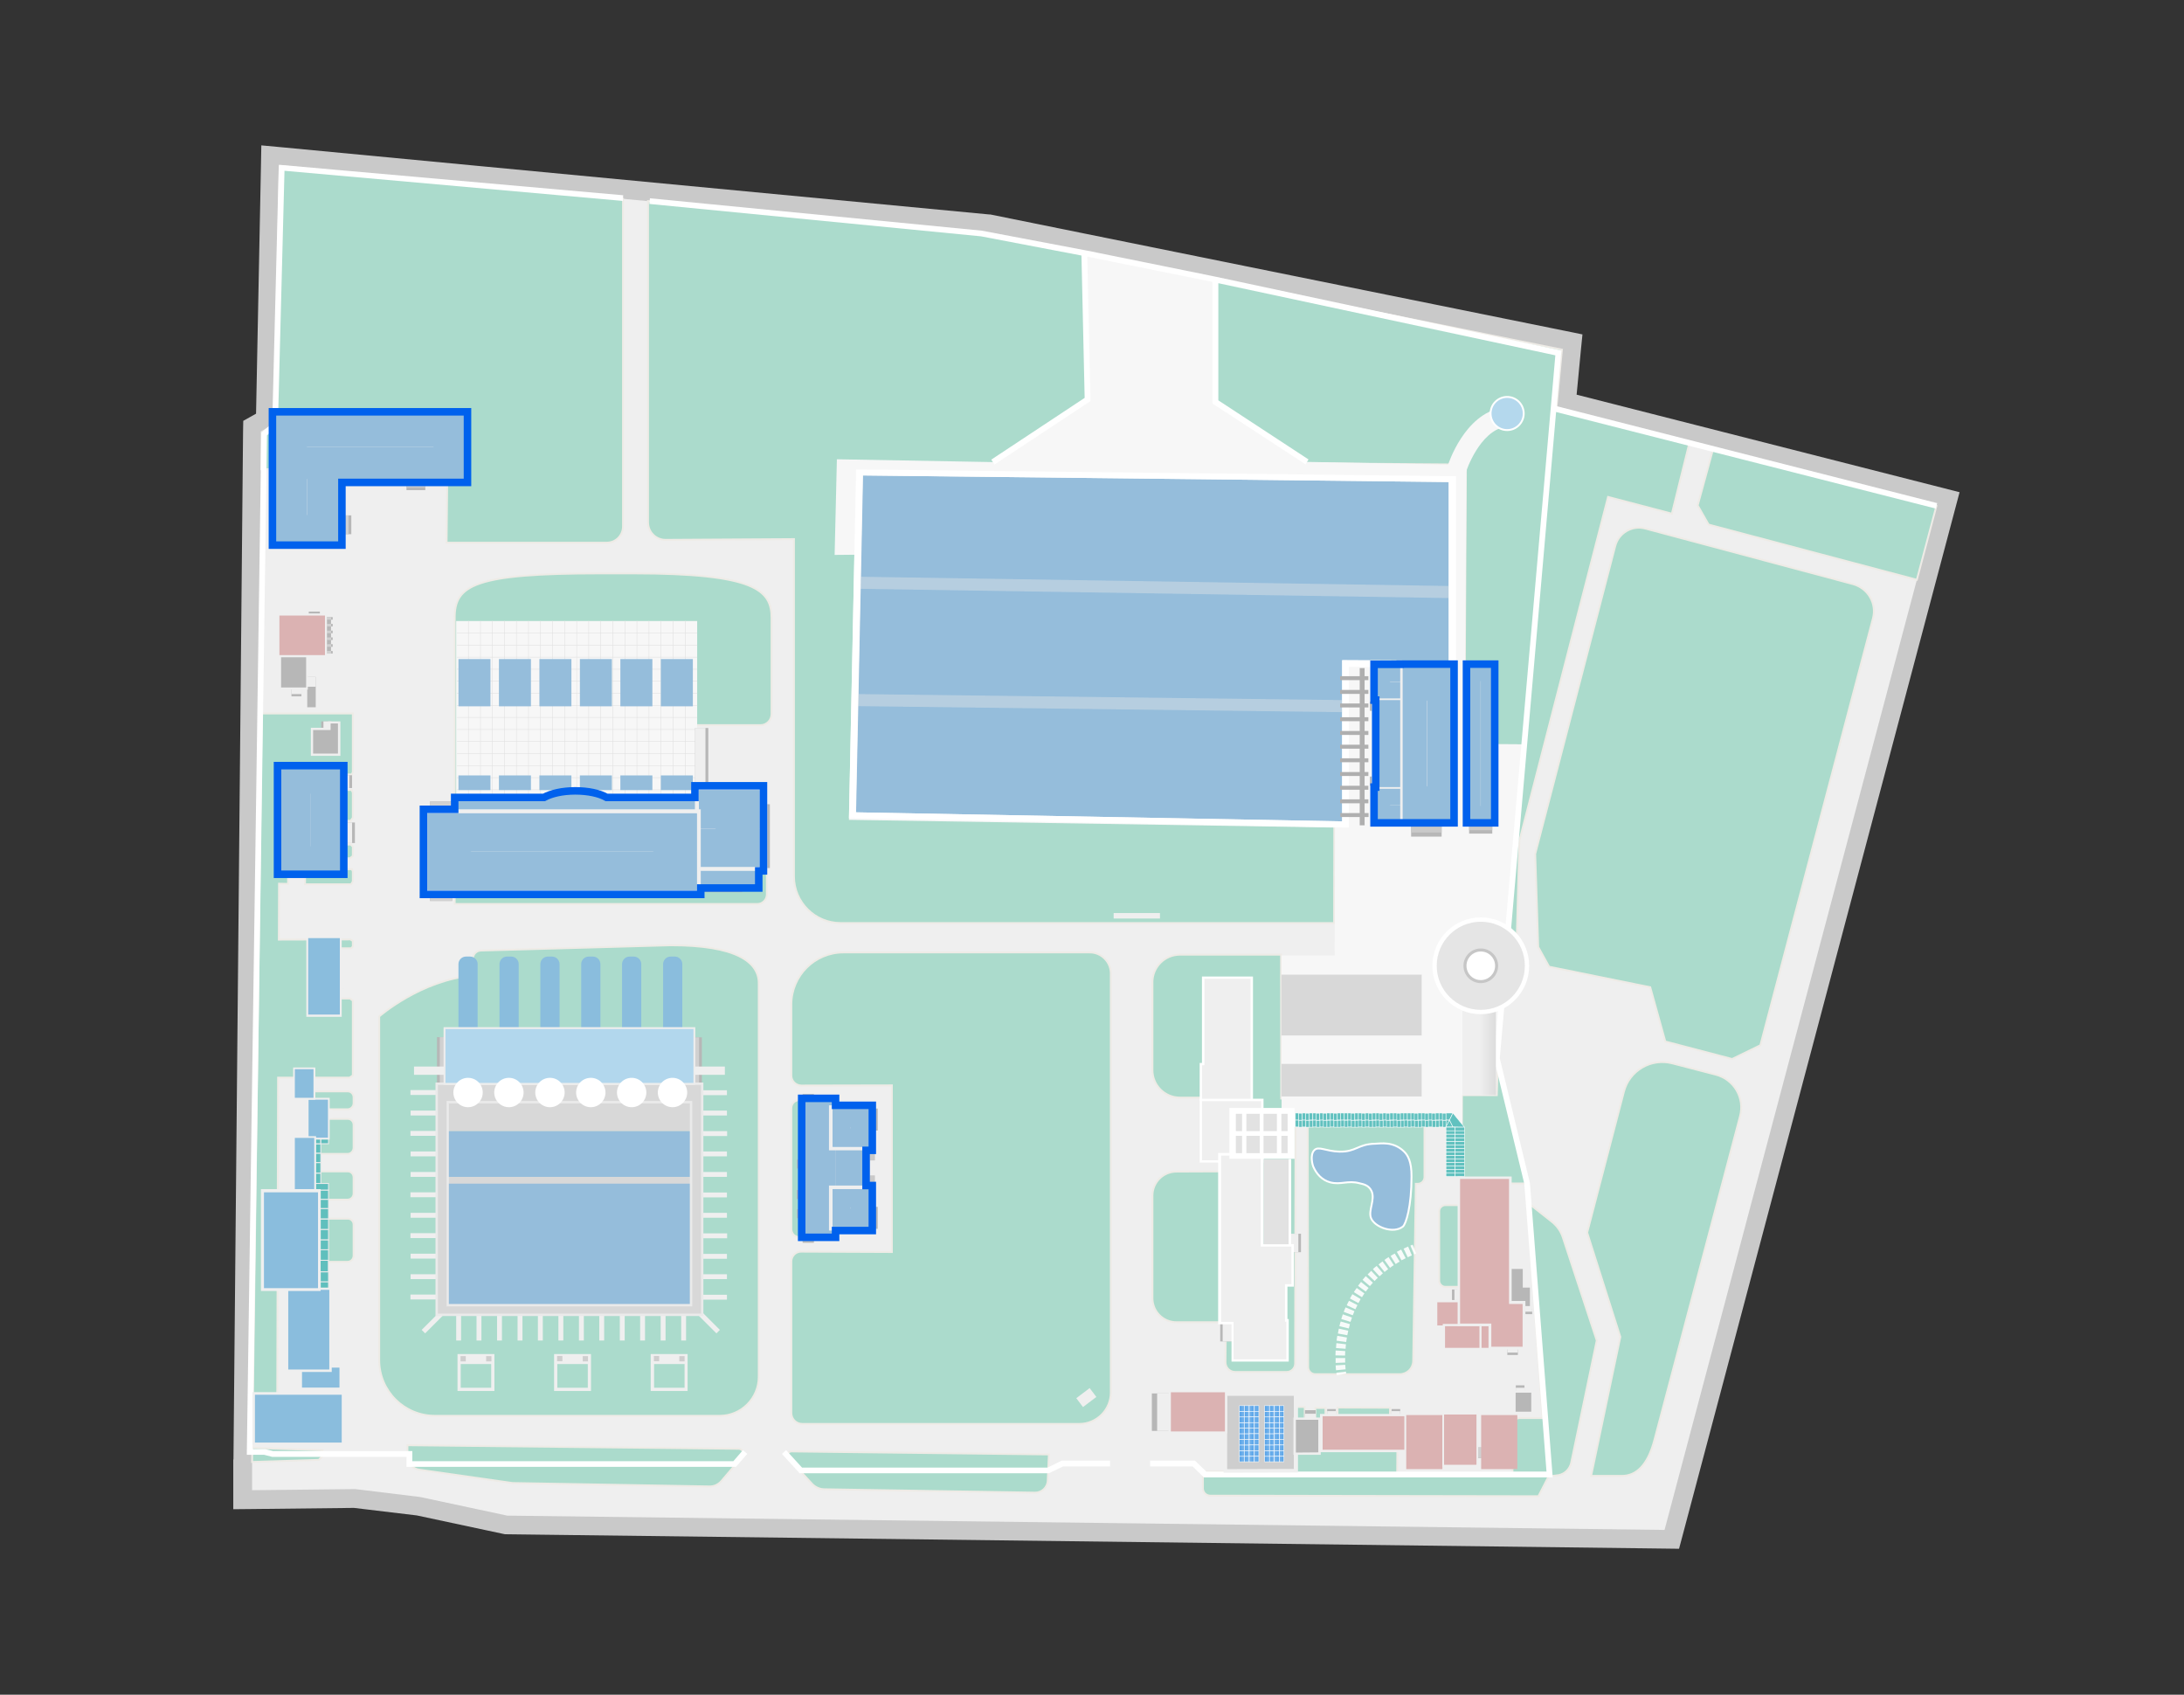 <?xml version="1.0" encoding="utf-8"?>
<!-- Generator: Adobe Illustrator 19.2.1, SVG Export Plug-In . SVG Version: 6.00 Build 0)  -->
<svg version="1.1" id="图层_1" xmlns="http://www.w3.org/2000/svg" xmlns:xlink="http://www.w3.org/1999/xlink" x="0px" y="0px"
	 viewBox="0 0 1160 900" style="enable-background:new 0 0 1160 900;" xml:space="preserve">
<rect x="0" y="0" width="1160" height="900" fill="#333333" stroke="none"/>
<style type="text/css">
	.st0{fill:#EFEFEF;}
	.st1{fill:#C9C9C9;}
	.st2{fill:#ABDBCC;stroke:#EEEBE6;stroke-miterlimit:10;}
	.st3{fill:#F7F7F7;}
	.st4{fill:#FFFFFF;}
	.st5{fill:none;stroke:#E0E0E0;stroke-width:0.25;stroke-miterlimit:10;}
	.st6{fill:#95BDDB;}
	.st7{fill:#B7B7B7;}
	.st8{fill:url(#SVGID_1_);}
	.st9{fill:#CECECE;}
	.st10{fill:#D1D1D1;}
	.st11{fill:#8ABDDD;}
	.st12{fill:none;stroke:#0061ED;stroke-width:4;stroke-miterlimit:10;}
	.st13{fill:#DBB2B2;}
	.st14{fill:#60BFBD;stroke:#EAEAEA;stroke-width:0.5;stroke-miterlimit:10;}
	.st15{fill:#D8D8D8;}
	.st16{fill:#EAEAEA;}
	.st17{fill:#B2D7ED;stroke:#EDEDED;stroke-miterlimit:10;}
	.st18{fill:#98CBE5;}
	.st19{fill:url(#SVGID_2_);stroke:#FFFFFF;stroke-width:0.25;stroke-miterlimit:10;}
	.st20{fill:url(#SVGID_3_);stroke:#FFFFFF;stroke-width:0.25;stroke-miterlimit:10;}
	.st21{fill:url(#SVGID_4_);stroke:#FFFFFF;stroke-width:0.25;stroke-miterlimit:10;}
	.st22{fill:url(#SVGID_5_);stroke:#FFFFFF;stroke-width:0.25;stroke-miterlimit:10;}
	.st23{fill:url(#SVGID_6_);stroke:#FFFFFF;stroke-width:0.25;stroke-miterlimit:10;}
	.st24{fill:url(#SVGID_7_);stroke:#FFFFFF;stroke-width:0.25;stroke-miterlimit:10;}
	.st25{fill:url(#SVGID_8_);stroke:#FFFFFF;stroke-width:0.25;stroke-miterlimit:10;}
	.st26{fill:url(#SVGID_9_);stroke:#FFFFFF;stroke-width:0.25;stroke-miterlimit:10;}
	.st27{fill:url(#SVGID_10_);stroke:#FFFFFF;stroke-width:0.25;stroke-miterlimit:10;}
	.st28{fill:url(#SVGID_11_);stroke:#FFFFFF;stroke-width:0.25;stroke-miterlimit:10;}
	.st29{fill:url(#SVGID_12_);stroke:#FFFFFF;stroke-width:0.25;stroke-miterlimit:10;}
	.st30{fill:url(#SVGID_13_);stroke:#FFFFFF;stroke-width:0.25;stroke-miterlimit:10;}
	.st31{fill:url(#SVGID_14_);stroke:#FFFFFF;stroke-width:0.25;stroke-miterlimit:10;}
	.st32{fill:url(#SVGID_15_);stroke:#FFFFFF;stroke-width:0.25;stroke-miterlimit:10;}
	.st33{fill:url(#SVGID_16_);stroke:#FFFFFF;stroke-width:0.25;stroke-miterlimit:10;}
	.st34{fill:url(#SVGID_17_);stroke:#FFFFFF;stroke-width:0.25;stroke-miterlimit:10;}
	.st35{fill:url(#SVGID_18_);stroke:#FFFFFF;stroke-width:0.25;stroke-miterlimit:10;}
	.st36{fill:url(#SVGID_19_);stroke:#FFFFFF;stroke-width:0.25;stroke-miterlimit:10;}
	.st37{fill:url(#SVGID_20_);stroke:#FFFFFF;stroke-width:0.25;stroke-miterlimit:10;}
	.st38{fill:url(#SVGID_21_);stroke:#FFFFFF;stroke-width:0.25;stroke-miterlimit:10;}
	.st39{fill:url(#SVGID_22_);stroke:#FFFFFF;stroke-width:0.25;stroke-miterlimit:10;}
	.st40{fill:url(#SVGID_23_);stroke:#FFFFFF;stroke-width:0.25;stroke-miterlimit:10;}
	.st41{fill:url(#SVGID_24_);stroke:#FFFFFF;stroke-width:0.25;stroke-miterlimit:10;}
	.st42{fill:url(#SVGID_25_);stroke:#FFFFFF;stroke-width:0.25;stroke-miterlimit:10;}
	.st43{fill:url(#SVGID_26_);stroke:#FFFFFF;stroke-width:0.25;stroke-miterlimit:10;}
	.st44{fill:url(#SVGID_27_);stroke:#FFFFFF;stroke-width:0.25;stroke-miterlimit:10;}
	.st45{fill:url(#SVGID_28_);stroke:#FFFFFF;stroke-width:0.25;stroke-miterlimit:10;}
	.st46{fill:url(#SVGID_29_);stroke:#FFFFFF;stroke-width:0.25;stroke-miterlimit:10;}
	.st47{fill:url(#SVGID_30_);stroke:#FFFFFF;stroke-width:0.25;stroke-miterlimit:10;}
	.st48{fill:url(#SVGID_31_);stroke:#FFFFFF;stroke-width:0.25;stroke-miterlimit:10;}
	.st49{fill:url(#SVGID_32_);stroke:#FFFFFF;stroke-width:0.25;stroke-miterlimit:10;}
	.st50{fill:url(#SVGID_33_);stroke:#FFFFFF;stroke-width:0.25;stroke-miterlimit:10;}
	.st51{fill:url(#SVGID_34_);stroke:#FFFFFF;stroke-width:0.25;stroke-miterlimit:10;}
	.st52{fill:url(#SVGID_35_);stroke:#FFFFFF;stroke-width:0.25;stroke-miterlimit:10;}
	.st53{fill:url(#SVGID_36_);stroke:#FFFFFF;stroke-width:0.25;stroke-miterlimit:10;}
	.st54{fill:url(#SVGID_37_);stroke:#FFFFFF;stroke-width:0.25;stroke-miterlimit:10;}
	.st55{fill:url(#SVGID_38_);stroke:#FFFFFF;stroke-width:0.25;stroke-miterlimit:10;}
	.st56{fill:url(#SVGID_39_);stroke:#FFFFFF;stroke-width:0.25;stroke-miterlimit:10;}
	.st57{fill:url(#SVGID_40_);stroke:#FFFFFF;stroke-width:0.25;stroke-miterlimit:10;}
	.st58{fill:url(#SVGID_41_);stroke:#FFFFFF;stroke-width:0.25;stroke-miterlimit:10;}
	.st59{fill:url(#SVGID_42_);stroke:#FFFFFF;stroke-width:0.25;stroke-miterlimit:10;}
	.st60{fill:url(#SVGID_43_);stroke:#FFFFFF;stroke-width:0.25;stroke-miterlimit:10;}
	.st61{fill:url(#SVGID_44_);stroke:#FFFFFF;stroke-width:0.25;stroke-miterlimit:10;}
	.st62{fill:url(#SVGID_45_);stroke:#FFFFFF;stroke-width:0.25;stroke-miterlimit:10;}
	.st63{fill:url(#SVGID_46_);stroke:#FFFFFF;stroke-width:0.25;stroke-miterlimit:10;}
	.st64{fill:url(#SVGID_47_);stroke:#FFFFFF;stroke-width:0.25;stroke-miterlimit:10;}
	.st65{fill:url(#SVGID_48_);stroke:#FFFFFF;stroke-width:0.25;stroke-miterlimit:10;}
	.st66{fill:url(#SVGID_49_);stroke:#FFFFFF;stroke-width:0.25;stroke-miterlimit:10;}
	.st67{fill:url(#SVGID_50_);stroke:#FFFFFF;stroke-width:0.25;stroke-miterlimit:10;}
	.st68{fill:url(#SVGID_51_);stroke:#FFFFFF;stroke-width:0.25;stroke-miterlimit:10;}
	.st69{fill:url(#SVGID_52_);stroke:#FFFFFF;stroke-width:0.25;stroke-miterlimit:10;}
	.st70{fill:url(#SVGID_53_);stroke:#FFFFFF;stroke-width:0.25;stroke-miterlimit:10;}
	.st71{fill:url(#SVGID_54_);stroke:#FFFFFF;stroke-width:0.25;stroke-miterlimit:10;}
	.st72{fill:url(#SVGID_55_);stroke:#FFFFFF;stroke-width:0.25;stroke-miterlimit:10;}
	.st73{fill:url(#SVGID_56_);stroke:#FFFFFF;stroke-width:0.25;stroke-miterlimit:10;}
	.st74{fill:url(#SVGID_57_);stroke:#FFFFFF;stroke-width:0.25;stroke-miterlimit:10;}
	.st75{fill:url(#SVGID_58_);stroke:#FFFFFF;stroke-width:0.25;stroke-miterlimit:10;}
	.st76{fill:url(#SVGID_59_);stroke:#FFFFFF;stroke-width:0.25;stroke-miterlimit:10;}
	.st77{fill:url(#SVGID_60_);stroke:#FFFFFF;stroke-width:0.25;stroke-miterlimit:10;}
	.st78{fill:url(#SVGID_61_);stroke:#FFFFFF;stroke-width:0.25;stroke-miterlimit:10;}
	.st79{fill:url(#SVGID_62_);stroke:#FFFFFF;stroke-width:0.25;stroke-miterlimit:10;}
	.st80{fill:url(#SVGID_63_);stroke:#FFFFFF;stroke-width:0.25;stroke-miterlimit:10;}
	.st81{fill:url(#SVGID_64_);stroke:#FFFFFF;stroke-width:0.25;stroke-miterlimit:10;}
	.st82{fill:url(#SVGID_65_);stroke:#FFFFFF;stroke-width:0.25;stroke-miterlimit:10;}
	.st83{fill:url(#SVGID_66_);stroke:#FFFFFF;stroke-width:0.25;stroke-miterlimit:10;}
	.st84{fill:url(#SVGID_67_);stroke:#FFFFFF;stroke-width:0.25;stroke-miterlimit:10;}
	.st85{fill:url(#SVGID_68_);stroke:#FFFFFF;stroke-width:0.25;stroke-miterlimit:10;}
	.st86{fill:url(#SVGID_69_);stroke:#FFFFFF;stroke-width:0.25;stroke-miterlimit:10;}
	.st87{fill:url(#SVGID_70_);stroke:#FFFFFF;stroke-width:0.25;stroke-miterlimit:10;}
	.st88{fill:url(#SVGID_71_);stroke:#FFFFFF;stroke-width:0.25;stroke-miterlimit:10;}
	.st89{fill:url(#SVGID_72_);stroke:#FFFFFF;stroke-width:0.25;stroke-miterlimit:10;}
	.st90{fill:url(#SVGID_73_);stroke:#FFFFFF;stroke-width:0.25;stroke-miterlimit:10;}
	.st91{fill:url(#SVGID_74_);stroke:#FFFFFF;stroke-width:0.25;stroke-miterlimit:10;}
	.st92{fill:url(#SVGID_75_);stroke:#FFFFFF;stroke-width:0.25;stroke-miterlimit:10;}
	.st93{fill:url(#SVGID_76_);stroke:#FFFFFF;stroke-width:0.25;stroke-miterlimit:10;}
	.st94{fill:url(#SVGID_77_);stroke:#FFFFFF;stroke-width:0.25;stroke-miterlimit:10;}
	.st95{fill:url(#SVGID_78_);stroke:#FFFFFF;stroke-width:0.25;stroke-miterlimit:10;}
	.st96{fill:url(#SVGID_79_);stroke:#FFFFFF;stroke-width:0.25;stroke-miterlimit:10;}
	.st97{fill:url(#SVGID_80_);stroke:#FFFFFF;stroke-width:0.25;stroke-miterlimit:10;}
	.st98{fill:url(#SVGID_81_);stroke:#FFFFFF;stroke-width:0.25;stroke-miterlimit:10;}
	.st99{fill:#E2E2E2;}
	.st100{fill:#E5E5E5;}
	.st101{fill:#C6C6C6;}
	.st102{fill:#B4D8ED;stroke:#FFFFFF;stroke-miterlimit:10;}
	.st103{fill:#95BDDB;stroke:#FFFFFF;stroke-miterlimit:10;}
	.st104{fill:#61C1BF;stroke:#FFFFFF;stroke-width:0.25;stroke-miterlimit:10;}
	.st105{opacity:0.9;}
	.st106{fill:#DB8D8D;}
	.st107{fill:#DD8080;}
	.st108{opacity:0.4;fill:#E8E8E8;enable-background:new    ;}
	.st109{fill:#AFAFAF;}
	.st110{fill:#6295B2;}
</style>
<g>
	<g>
		<polygon class="st0" points="268.8,809.9 222.2,799.9 188.3,795.8 128.9,796.5 128.9,775.2 128.9,775.1 134.1,226.5 140.9,222.6 
			143.7,82.7 525.1,119 835,181.7 832,213.4 1034.7,265.1 887.9,817.6 		"/>
		<path class="st1" d="M148.6,88.2L524.4,124l305.2,61.8l-3,31.5l201.9,51.5L884.1,812.5l-614.7-7.6l-46.3-9.9l-34.5-4.2l-54.7,0.6
			v-16.3l0.1,1.3l5.1-547l6.8-3.8L148.6,88.2 M138.8,77.2L138.6,88L136,219.7l-1.8,1l-5,2.8l-0.1,5.8L124,775.1h-0.1v16.3v10.1
			l10.1-0.1l54-0.6l33.4,4l45.9,9.8l1,0.2h1l614.7,7.6l7.8,0.1l2-7.5l144.4-543.8l2.6-9.8l-9.8-2.5l-193.6-49.3l2.2-23l0.9-9
			l-8.8-1.8L526.5,114l-0.5-0.1h-0.5L149.6,78.2L138.8,77.2L138.8,77.2z"/>
	</g>
	<g>
		<polygon class="st2" points="187.4,378.9 187.4,410.1 186.8,411.3 177.6,411.3 177.6,419.5 186.8,419.5 187.4,421 187.4,434.3 
			186.2,435.9 177.6,435.9 177.6,448.6 186.2,448.5 187.4,449.6 187.4,454.6 185.9,455.8 177.6,455.8 177.6,461.6 186.9,461.6 
			187.4,462.8 187.4,468.1 186.5,469.6 162,469.6 162.1,462.3 153,462.3 153,469.4 148.2,469.3 148.1,499 186.1,498.9 187.4,499.7 
			187.4,502.7 186.5,503.6 179.7,503.6 179.7,530.3 185.9,530.3 187.4,531.4 187.4,571.1 185.7,572.3 147.7,572.3 147.2,765.9 
			134.1,765.9 134,768.9 171.3,770.2 171.2,773.3 169.3,775.3 133.9,776.4 139,378.9 		"/>
		<path class="st2" d="M148.6,88.2l-2.8,137.4l-6.8,3.8l-0.2,19.8l98.8-0.4l-0.4,39.4h85.1c4.8,0,8.6-3.9,8.6-8.6v-174L148.6,88.2z"
			/>
		<path class="st2" d="M336.3,304.5c65,0,73.5,9,73.5,23.7v51c0,3.2-2.6,5.9-5.8,5.9h-34.2v72.8h32.4c2.8,0,5.1,2.3,5.1,5.1v12
			c0,2.8-2.3,5.1-5.1,5.1H241.5V328c0-17.3,10.7-23.5,77.3-23.5H336.3z"/>
		<path class="st2" d="M403,522.1v209.1c0,11.4-9.3,20.7-20.7,20.7H231c-16.3,0-29.6-13.2-29.6-29.6V539.8c0,0,22.2-19.4,49.8-21.7
			l-0.1-8.7c0-2.5,1.9-4.6,4.4-4.6L356,502C391,501.9,403,510.9,403,522.1z"/>
		<path class="st2" d="M394.2,773.6l-11.1,13c-1.6,1.8-3.9,2.9-6.3,2.8L273,787.6c-0.5,0-1,0-1.4-0.1l-49-7
			c-3.5-0.5-6.2-3.5-6.2-7.1v-5.9l175.9,1.9C394.5,769.4,395.7,772,394.2,773.6z"/>
		<path class="st2" d="M418.9,774.5l12.3,13.4c1.7,1.9,4.2,3,6.7,3l111.7,1.8c3.7,0.1,6.8-2.8,6.9-6.5l0.6-13.8l-136.6-1.6
			C418.6,770.7,417.5,773,418.9,774.5z"/>
		<path class="st2" d="M590,517v222.5c0,9.2-7.5,16.7-16.7,16.7H426.1c-3.2,0-5.8-2.6-5.8-5.8V670c0-3,2.4-5.4,5.4-5.3l48,0.2v-88.5
			l-48,0.1c-3,0-5.4-2.4-5.4-5.3v-37.7c0-15.3,12.4-27.7,27.7-27.7h130.7C584.9,505.7,590,510.8,590,517z"/>
		<path class="st2" d="M443.4,584.1V657h-18.8c-2.4,0-4.3-1.9-4.3-4.3v-64.2c0-2.4,1.9-4.3,4.3-4.3h18.8V584.1z"/>
		<path class="st2" d="M819.4,753.1L811,638.4l13.1,10.3c2.8,2.2,4.9,5.1,6,8.5l18,54.7l-13.6,65c-0.8,3.3-3.3,5.8-6.6,6.5l-5.4,0.7
			l-5.4,10.5l-174.3-0.3c-2.2,0-3.9-1.8-3.9-3.9v-8.9h48.2l0.3-34.3h5.6v5.9h5.6v-5.4h5.4v3.8h6.4v-4l27.9,0.1l-0.1,21.1h4
			l-0.1,13.5h61.2l0.5-25.9c0-1.8,1.5-3.2,3.3-3.2L819.4,753.1L819.4,753.1z"/>
		<path class="st2" d="M680.5,583.4h72.1c2.2,0,4,1.8,4,4v37.7c0,2-1.6,3.6-3.6,3.6h-1l-1.4,94.1c-0.1,3.9-3.2,7-7.2,7h-44.8
			c-2.1,0-3.8-1.7-3.8-3.8l-0.2-128.2h-6.5l-0.2,126.3c0,2.5-2,4.5-4.5,4.5H656c-2.8,0-5.1-2.3-5.1-5.1l0.2-21.3h-26.2
			c-7.1,0-12.8-5.7-12.8-12.8V635c0-7.1,5.7-12.8,12.8-12.8l23.3-0.1v-39.2h-21.5c-8,0-14.6-6.5-14.6-14.6v-46.7
			c0-8,6.5-14.6,14.6-14.6h53.7L680.5,583.4z"/>
		<path class="st2" d="M795.7,560.4l15,68.1h-9.3l-0.6,63.3l-24.7,1.5v-9.9h-8.4c-1.8,0-3.3-1.5-3.3-3.3v-36.8
			c0-1.8,1.5-3.3,3.3-3.3h8.5l0.3-58.4H795L795.7,560.4z"/>
		<path class="st2" d="M829.6,185.7l-3,31.5l70.7,18l-9.3,37.6l-33.9-8.9L807,446.5l-1.5,56.1c-0.1,2.4-1.4,4.6-3.5,5.8l-2.2,0.5
			l8.9-113.1l-30.9-0.2l0.8-148.9l-79.2-0.6l9.1,6.4l64.4,0.5l0.3,101.2h-56.6l-0.6,85.3h-7.3l-0.1,50.7H446.5
			c-13.7,0-24.8-11.1-24.8-24.8V286.3l-68.2,0.4c-5.1,0-9.3-4.1-9.3-9.3V106.8L524.4,124L829.6,185.7z"/>
		<polygon class="st2" points="909.9,238.4 901.7,268.4 907.5,278.6 1018.1,307.9 1028.5,268.7 		"/>
		<path class="st2" d="M994.8,328.4L935,555.1l-15,7.3l-35.5-9.3l-8-28.8l-53.7-10.9l-5.8-10.5l-1.6-49.4L857.9,290
			c1.8-7,9-11.2,16-9.3l110.3,29.5C992.2,312.4,996.9,320.5,994.8,328.4z"/>
		<path class="st2" d="M911.3,570.7c9.7,2.5,15.5,12.4,12.9,22.1l-45.4,171.6c-3.7,14.3-10.1,19.4-17.4,19.4h-16.3l15.5-73.8
			L843,654.6l19.5-74.8c2.9-11.3,14.5-18,25.7-15.1L911.3,570.7z"/>
		<path class="st2" d="M187.8,650.3v16.6c0,1.7-1.4,3.2-3.2,3.2h-15.7v-22.9h15.7C186.3,647.1,187.8,648.5,187.8,650.3z"/>
		<path class="st2" d="M187.8,625.2v8.7c0,1.7-1.4,3.2-3.2,3.2h-18.1v-15h18.1C186.3,622,187.8,623.4,187.8,625.2z"/>
		<path class="st2" d="M187.8,582.7v3.2c0,1.7-1.4,3.2-3.2,3.2h-18.1v-9.5h18.1C186.3,579.5,187.8,580.9,187.8,582.7z"/>
		<path class="st2" d="M187.8,597.3v12.3c0,1.7-1.4,3.2-3.2,3.2h-18.1v-18.6h18.1C186.3,594.1,187.8,595.5,187.8,597.3z"/>
	</g>
	<g>
		<path class="st3" d="M799.6,226.6c-13.8,2.4-20.9,23.7-20.9,23.9l-9.8-3.1c0.4-1.1,8.8-27.4,28.9-30.9L799.6,226.6z"/>
	</g>
	<g>
		<polygon class="st3" points="450.9,435.4 453.8,294.6 443.3,294.7 444.5,243.9 527.4,245.4 577.7,212.2 575.9,134.4 645.6,148.5 
			645.6,213.4 694.2,245.3 778.9,246.9 777.9,395.1 809.2,395.3 793.4,581.5 776.6,581.5 776.7,598.6 680.7,598.6 680.7,507.4 
			708.9,507.4 709.1,439.5 		"/>
	</g>
	<g>
		<polygon class="st4" points="521,125.5 574.4,135.7 576.1,211.3 526.5,244.1 528.2,246.7 579.2,213 577.5,136.3 644,149.7 
			644,214.3 693.4,246.6 695,244 647.1,212.6 647.1,150.4 826.1,188.7 793.5,562 793.5,562.3 809.6,628.6 821.4,781.5 640.7,781.5 
			634.7,775.7 610.9,775.7 610.9,778.8 633.5,778.8 639.4,784.6 824.7,784.6 812.6,628.3 796.6,562 826.5,218.8 1028.2,270.1 
			1028.9,267.2 826.8,215.7 829.2,187.6 829.4,186.2 645.9,147 645.9,147 645.9,147 644,146.6 644,146.6 577.4,133.1 577.4,133.1 
			521.5,122.5 345.2,105.3 344.9,108.3 		"/>
		<polygon class="st4" points="589.6,778.8 589.6,775.7 563.9,775.7 556.4,779.4 426,779.4 417.5,770.1 415.3,772.1 424.7,782.4 
			557.1,782.4 564.6,778.8 		"/>
		<polygon class="st4" points="148,90.4 144.6,224.7 138.8,229.8 131.1,771.1 131.1,772.6 140.3,772.6 144.6,773.7 215.9,773.7 
			215.9,779 390.9,779 396.9,772.1 394.6,770.1 389.5,776 219,776 219,770.6 145,770.6 140.9,769.6 134.2,769.6 141.8,231.2 
			147.6,226.1 151.1,90.7 330.8,106.7 331,103.7 148.2,87.5 		"/>
	</g>
	<g>
		<rect x="242.3" y="329.8" class="st3" width="128" height="104.6"/>
		<line class="st5" x1="248.8" y1="434.3" x2="248.8" y2="329.7"/>
		<line class="st5" x1="255.2" y1="434.3" x2="255.2" y2="329.7"/>
		<line class="st5" x1="261.5" y1="434.3" x2="261.5" y2="329.7"/>
		<line class="st5" x1="267.9" y1="434.3" x2="267.9" y2="329.7"/>
		<line class="st5" x1="274.3" y1="434.3" x2="274.3" y2="329.7"/>
		<line class="st5" x1="280.7" y1="434.3" x2="280.7" y2="329.7"/>
		<line class="st5" x1="287.1" y1="434.3" x2="287.1" y2="329.7"/>
		<line class="st5" x1="293.5" y1="434.3" x2="293.5" y2="329.7"/>
		<line class="st5" x1="299.9" y1="434.3" x2="299.9" y2="329.7"/>
		<line class="st5" x1="306.3" y1="434.3" x2="306.3" y2="329.7"/>
		<line class="st5" x1="312.7" y1="434.3" x2="312.7" y2="329.7"/>
		<line class="st5" x1="319.1" y1="434.3" x2="319.1" y2="329.7"/>
		<line class="st5" x1="325.5" y1="434.3" x2="325.5" y2="329.7"/>
		<line class="st5" x1="331.9" y1="434.3" x2="331.9" y2="329.7"/>
		<line class="st5" x1="338.3" y1="434.3" x2="338.3" y2="329.7"/>
		<line class="st5" x1="344.7" y1="434.3" x2="344.7" y2="329.7"/>
		<line class="st5" x1="351.1" y1="434.3" x2="351.1" y2="329.7"/>
		<line class="st5" x1="357.5" y1="434.3" x2="357.5" y2="329.7"/>
		<line class="st5" x1="363.9" y1="434.3" x2="363.9" y2="329.7"/>
		<line class="st5" x1="242.7" y1="336.2" x2="370.3" y2="336.2"/>
		<line class="st5" x1="242.7" y1="342.6" x2="370.3" y2="342.6"/>
		<line class="st5" x1="242.7" y1="349" x2="370.3" y2="349"/>
		<line class="st5" x1="242.7" y1="355.4" x2="370.3" y2="355.4"/>
		<line class="st5" x1="242.7" y1="361.8" x2="370.3" y2="361.8"/>
		<line class="st5" x1="242.7" y1="368.2" x2="370.3" y2="368.2"/>
		<line class="st5" x1="242.7" y1="374.6" x2="370.3" y2="374.6"/>
		<line class="st5" x1="242.7" y1="381" x2="370.3" y2="381"/>
		<line class="st5" x1="242.7" y1="387.4" x2="370.3" y2="387.4"/>
		<line class="st5" x1="242.7" y1="393.8" x2="370.3" y2="393.8"/>
		<line class="st5" x1="242.7" y1="400.2" x2="370.3" y2="400.2"/>
		<line class="st5" x1="242.7" y1="406.6" x2="370.3" y2="406.6"/>
		<line class="st5" x1="242.7" y1="413" x2="370.3" y2="413"/>
		<line class="st5" x1="242.7" y1="419.4" x2="370.3" y2="419.4"/>
		<line class="st5" x1="242.7" y1="425.8" x2="370.3" y2="425.8"/>
		<line class="st5" x1="242.7" y1="432.2" x2="370.3" y2="432.2"/>
	</g>
	<g>
		<polygon class="st6" points="769.6,256 769.6,350.9 713,350.6 713,436.2 454.7,431.4 458.4,252.5 		"/>
	</g>
	<g>
		<g>
			<rect x="727.6" y="412.4" class="st7" width="4.7" height="4.9"/>
			<rect x="728.6" y="412.3" class="st0" width="3.7" height="4.9"/>
		</g>
		<g>
			<rect x="727.6" y="372.6" class="st7" width="4.7" height="4.9"/>
			<rect x="728.6" y="372.5" class="st0" width="3.7" height="4.9"/>
		</g>
	</g>
	
		<linearGradient id="SVGID_1_" gradientUnits="userSpaceOnUse" x1="-7614.359" y1="1794.985" x2="-7614.359" y2="1812.881" gradientTransform="matrix(4.489700e-11 -1 1 4.489700e-11 -1018.634 -7055.56)">
		<stop  offset="0.528" style="stop-color:#EFEFEF"/>
		<stop  offset="1" style="stop-color:#DDDDDD"/>
	</linearGradient>
	<polygon class="st8" points="794.5,536.1 794.5,581.5 776.7,581.5 776.7,536.1 	"/>
	<g>
		<polygon class="st0" points="689.4,782 689.4,739.4 671.7,739.4 666.3,739.4 649.9,739.4 649.9,782.1 		"/>
		<polygon class="st9" points="687.2,780.1 687.2,741.3 651.8,741.3 651.8,780.2 		"/>
	</g>
	<g>
		<rect x="704.9" y="748.3" class="st7" width="4.6" height="5.3"/>
		<rect x="704.9" y="749.4" class="st0" width="4.6" height="4.1"/>
	</g>
	<g>
		<rect x="684.5" y="655.2" class="st7" width="6.5" height="9.8"/>
		<rect x="684.5" y="655.2" class="st0" width="5.1" height="9.8"/>
	</g>
	<g>
		<rect x="780.3" y="434.5" class="st7" width="12.3" height="8.2"/>
		<rect x="780.3" y="434.5" class="st1" width="12.3" height="6.4"/>
	</g>
	<g>
		<rect x="749.5" y="434.1" class="st7" width="16.2" height="10.2"/>
		<rect x="749.5" y="434.1" class="st1" width="16.2" height="8"/>
	</g>
	<g>
		<rect x="648.1" y="702.6" class="st7" width="6.5" height="9.8"/>
		<rect x="649.4" y="702.6" class="st0" width="5.1" height="9.8"/>
	</g>
	<g>
		<rect x="611.8" y="740" class="st7" width="13.2" height="19.9"/>
		<rect x="614.6" y="740" class="st0" width="10.4" height="19.9"/>
	</g>
	<g>
		<rect x="739.1" y="748.3" class="st7" width="4.6" height="5.3"/>
		<rect x="739.1" y="749.4" class="st0" width="4.6" height="4.1"/>
	</g>
	<g>
		<rect x="771.2" y="684.8" class="st7" width="5.9" height="5.6"/>
		<rect x="772.5" y="684.8" class="st0" width="4.6" height="5.6"/>
	</g>
	<g>
		<rect x="800.6" y="713.7" class="st7" width="5.6" height="5.9"/>
		<rect x="800.6" y="713.7" class="st0" width="5.6" height="4.6"/>
	</g>
	<g>
		<rect x="784.7" y="768.7" class="st7" width="5.9" height="5.6"/>
		<rect x="784.7" y="768.6" class="st10" width="4.6" height="5.6"/>
	</g>
	<g>
		<g>
			<rect x="805.1" y="735.7" class="st7" width="4.6" height="5.9"/>
			<rect x="805.1" y="737" class="st0" width="4.6" height="4.6"/>
		</g>
		<polygon class="st0" points="814.4,750.8 814.4,738.6 810.4,738.6 807.7,738.6 804,738.6 804,750.8 		"/>
		<rect x="805" y="739.6" class="st7" width="8.3" height="10.1"/>
	</g>
	<g>
		<rect x="369.2" y="386.6" class="st7" width="7" height="29.1"/>
		<rect x="369.2" y="386.6" class="st0" width="5.5" height="29.1"/>
	</g>
	<g>
		<rect x="401.9" y="427.1" class="st7" width="7" height="33.9"/>
		<rect x="402" y="427.1" class="st0" width="5.5" height="33.9"/>
	</g>
	<g>
		<rect x="459.2" y="640.9" class="st7" width="7" height="11.7"/>
		<rect x="459.1" y="640.9" class="st0" width="5.5" height="11.7"/>
	</g>
	<g>
		<rect x="426.3" y="656" class="st7" width="6" height="4"/>
		<rect x="426.3" y="656" class="st1" width="6" height="3.1"/>
	</g>
	<g>
		<rect x="426.3" y="581" class="st7" width="6" height="4"/>
		<rect x="426.3" y="581.9" class="st1" width="6" height="3.1"/>
	</g>
	<g>
		<rect x="423.3" y="615.8" class="st7" width="4" height="4.7"/>
		<rect x="424.1" y="615.8" class="st1" width="3.1" height="4.7"/>
	</g>
	<g>
		<rect x="423.2" y="632" class="st7" width="4" height="4.7"/>
		<rect x="424.2" y="632.1" class="st1" width="3.1" height="4.7"/>
	</g>
	<g>
		<rect x="423.3" y="642.2" class="st7" width="4" height="4.7"/>
		<rect x="424.1" y="642.2" class="st1" width="3.1" height="4.7"/>
	</g>
	<g>
		<rect x="459.2" y="588.7" class="st7" width="7" height="11.7"/>
		<rect x="459.2" y="588.7" class="st0" width="5.5" height="11.7"/>
	</g>
	<g>
		<rect x="454.9" y="611.1" class="st7" width="7" height="18.7"/>
		<rect x="456.4" y="611.1" class="st1" width="5.5" height="18.7"/>
		<rect x="459.2" y="624.2" class="st1" width="5.5" height="18.7"/>
		<rect x="459.2" y="597.6" class="st1" width="5.5" height="18.7"/>
	</g>
	<g>
		<rect x="373.1" y="466.8" class="st7" width="21.1" height="7"/>
		<rect x="373.1" y="466.8" class="st0" width="21.1" height="5.5"/>
	</g>
	<g>
		<rect x="154.8" y="364.3" class="st7" width="5.3" height="5.5"/>
		<rect x="154.8" y="364.3" class="st0" width="5.3" height="4.3"/>
	</g>
	<g>
		<rect x="163.2" y="359.5" class="st7" width="4.5" height="16.1"/>
		<rect x="163.2" y="359.5" class="st0" width="4.5" height="5.2"/>
	</g>
	<rect x="172.8" y="671.5" class="st0" width="4.7" height="7.9"/>
	<rect x="172.7" y="638.1" class="st0" width="4.7" height="7.9"/>
	<rect x="169" y="613.5" class="st0" width="4.7" height="7.9"/>
	<rect x="173.5" y="589.3" class="st0" width="3.1" height="4.5"/>
	<rect x="165.7" y="573.2" class="st0" width="3.1" height="4.5"/>
	<rect x="180" y="524.8" class="st0" width="3.1" height="4.5"/>
	<rect x="180" y="515.6" class="st0" width="3.1" height="4.5"/>
	<rect x="180" y="505.2" class="st0" width="3.1" height="4.5"/>
	<rect x="181.6" y="456.6" class="st0" width="3.1" height="4.5"/>
	<rect x="181.5" y="436.8" class="st7" width="7" height="10.9"/>
	<rect x="181.5" y="436.8" class="st0" width="5.5" height="10.9"/>
	<g>
		<rect x="180" y="411.7" class="st7" width="7" height="6.8"/>
		<rect x="180" y="411.7" class="st0" width="5.5" height="6.8"/>
	</g>
	<g>
		<rect x="228.4" y="471.5" class="st7" width="11.8" height="7"/>
		<rect x="228.4" y="472.9" class="st10" width="11.8" height="5.5"/>
	</g>
	<g>
		<rect x="228.4" y="425.6" class="st7" width="11.8" height="7"/>
		<rect x="228.4" y="425.6" class="st10" width="11.8" height="5.5"/>
	</g>
	<g>
		<rect x="179.6" y="273.7" class="st7" width="7" height="10"/>
		<rect x="179.6" y="273.7" class="st10" width="5.5" height="10"/>
	</g>
	<g>
		<rect x="215.9" y="253.3" class="st7" width="10" height="7"/>
		<rect x="215.9" y="253.3" class="st10" width="10" height="5.5"/>
	</g>
	<g>
		<rect x="164" y="324.8" class="st7" width="5.9" height="6.1"/>
		<rect x="164" y="326" class="st10" width="5.9" height="4.8"/>
	</g>
	<g>
		<rect x="170.6" y="383.1" class="st7" width="5.5" height="5.3"/>
		<rect x="171.8" y="383.1" class="st0" width="4.3" height="5.3"/>
	</g>
	<g>
		<rect x="173.6" y="328.4" class="st7" width="2.2" height="18"/>
		<g>
			<rect x="172.5" y="345.7" class="st7" width="4.2" height="1.4"/>
			<rect x="172.6" y="345.7" class="st10" width="3.3" height="1.4"/>
		</g>
		<g>
			<rect x="172.5" y="342.1" class="st7" width="4.2" height="1.4"/>
			<rect x="172.6" y="342.1" class="st10" width="3.3" height="1.4"/>
		</g>
		<g>
			<rect x="172.5" y="338.5" class="st7" width="4.2" height="1.4"/>
			<rect x="172.6" y="338.5" class="st10" width="3.3" height="1.4"/>
		</g>
		<g>
			<rect x="172.5" y="334.9" class="st7" width="4.2" height="1.4"/>
			<rect x="172.6" y="334.9" class="st10" width="3.3" height="1.4"/>
		</g>
		<g>
			<rect x="172.5" y="331.3" class="st7" width="4.2" height="1.4"/>
			<rect x="172.6" y="331.3" class="st10" width="3.3" height="1.4"/>
		</g>
		<g>
			<rect x="172.5" y="327.7" class="st7" width="4.2" height="1.4"/>
			<rect x="172.6" y="327.7" class="st10" width="3.3" height="1.4"/>
		</g>
	</g>
	<rect x="165" y="495.5" class="st0" width="4.5" height="3.1"/>
	<rect x="154.2" y="463.2" class="st0" width="7" height="3.1"/>
	<rect x="174" y="495.5" class="st0" width="4.5" height="3.1"/>
	<g>
		<rect x="162.7" y="497" class="st0" width="18.8" height="43"/>
		<polygon class="st11" points="172.1,498.2 163.7,498.2 163.7,538.8 172.1,538.8 180.5,538.8 180.5,498.2 		"/>
	</g>
	<g>
		<rect x="147.4" y="406.6" class="st0" width="35.2" height="57.7"/>
		<g>
			<rect x="165.1" y="407.7" class="st6" width="16.4" height="55.4"/>
			<rect x="148.7" y="407.7" class="st6" width="16.4" height="55.4"/>
		</g>
		<polygon class="st6" points="165.1,421.6 181.4,407.7 148.7,407.7 		"/>
		<polygon class="st6" points="165.1,449.3 148.7,463.1 181.4,463.1 		"/>
	</g>
	<rect x="147.4" y="406.6" class="st12" width="35.2" height="57.7"/>
	<g>
		<rect x="148.3" y="347.1" class="st0" width="15.2" height="19.1"/>
		<g>
			<rect x="149.3" y="349" class="st7" width="13.3" height="16.1"/>
			<g>
				<rect x="147.2" y="325.8" class="st0" width="26.4" height="23.2"/>
				<polygon class="st13" points="160.5,326.9 148.4,326.9 148.4,347.9 160.5,347.9 172.6,347.9 172.6,326.9 				"/>
			</g>
		</g>
	</g>
	<g>
		<rect x="620.7" y="738.3" class="st0" width="31.1" height="22.9"/>
		<polygon class="st13" points="636.3,739.4 621.9,739.4 621.9,760.2 636.3,760.2 650.6,760.2 650.6,739.4 		"/>
	</g>
	<g>
		<g>
			<g>
				<rect x="693.1" y="748.9" class="st7" width="5.7" height="8.7"/>
				<rect x="693.1" y="750.8" class="st0" width="5.7" height="6.8"/>
			</g>
			<polygon class="st0" points="701.5,772.6 701.5,752.8 695,752.8 693,752.8 687,752.8 687,772.6 			"/>
			<polygon class="st7" points="700.2,771.3 700.2,754 688.3,754 688.3,771.4 			"/>
		</g>
		<g>
			<rect x="701.1" y="750.9" class="st0" width="46.2" height="20.3"/>
			<polygon class="st13" points="724.2,752.1 702.5,752.1 702.5,769.9 724.2,769.9 745.9,769.9 745.9,752.1 			"/>
		</g>
	</g>
	<g>
		<g>
			<rect x="170.1" y="680.6" class="st14" width="4.4" height="5"/>
			<rect x="170.1" y="675.4" class="st14" width="4.4" height="5.3"/>
			<rect x="170" y="669.3" class="st14" width="4.4" height="6.1"/>
			<rect x="170.1" y="663.7" class="st14" width="4.4" height="5.6"/>
			<rect x="170.1" y="658.4" class="st14" width="4.4" height="5.3"/>
			<rect x="170.1" y="652.9" class="st14" width="4.4" height="5.5"/>
			<rect x="170.1" y="647.4" class="st14" width="4.4" height="5.5"/>
			<rect x="170.1" y="641.8" class="st14" width="4.4" height="5.5"/>
			<rect x="170.1" y="636.9" class="st14" width="4.4" height="4.9"/>
			<rect x="170.1" y="632" class="st14" width="4.4" height="4.9"/>
			<rect x="167.3" y="623" class="st14" width="3.1" height="5.6"/>
			<rect x="167.3" y="617.4" class="st14" width="3.1" height="5.6"/>
			<rect x="167.3" y="612.4" class="st14" width="3.1" height="5"/>
			<rect x="167.3" y="607.4" class="st14" width="3.1" height="5"/>
			<rect x="167.3" y="603.4" class="st14" width="3.1" height="4"/>
			<rect x="170.4" y="603.4" class="st14" width="4.1" height="4"/>
			<rect x="167.3" y="628.5" class="st14" width="7.2" height="3.5"/>
		</g>
		<g>
			<g>
				<rect x="162.9" y="583" class="st0" width="12.2" height="22.2"/>
				<polygon class="st11" points="169.1,584 163.9,584 163.9,604.2 169.1,604.2 174.2,604.2 174.2,584 				"/>
			</g>
			<g>
				<rect x="134.1" y="739.3" class="st0" width="48.8" height="28"/>
				<polygon class="st11" points="135.4,740.7 135.4,753.4 135.4,766.1 181.5,766.1 181.5,753.4 181.5,740.7 				"/>
			</g>
			<g>
				<rect x="159.5" y="725.3" class="st0" width="21.9" height="12.6"/>
				<polygon class="st11" points="160.4,726.3 160.4,731.6 160.4,736.9 180.3,736.9 180.3,731.6 180.3,726.3 				"/>
			</g>
			<g>
				<rect x="151.8" y="683.8" class="st0" width="24.4" height="44.8"/>
				<polygon class="st11" points="164,685 153.1,685 153.1,727.3 164,727.3 174.9,727.3 174.9,685 				"/>
			</g>
			<g>
				<rect x="155.7" y="603.4" class="st0" width="12.2" height="29.3"/>
				<polygon class="st11" points="161.7,604.3 156.6,604.3 156.6,631.7 161.7,631.7 166.9,631.7 166.9,604.3 				"/>
			</g>
			<g>
				<rect x="138.6" y="631.5" class="st0" width="31.7" height="54.1"/>
				<polygon class="st11" points="154.5,633.2 140.2,633.2 140.2,684.1 154.5,684.1 168.9,684.1 168.9,633.2 				"/>
			</g>
			<g>
				<rect x="155.7" y="566.9" class="st0" width="11.8" height="17.1"/>
				<polygon class="st11" points="161.6,567.8 156.6,567.8 156.6,583 161.6,583 166.5,583 166.5,567.8 				"/>
			</g>
		</g>
	</g>
	<polygon class="st0" points="174.3,386.5 165.1,386.5 165.1,401.4 180.8,401.4 180.8,389 180.8,386.5 180.8,383.1 174.3,383.1 	"/>
	<polygon class="st7" points="175.6,387.7 166.3,387.7 166.3,400.2 179.5,400.2 179.5,387.8 179.5,387.7 179.5,384.2 175.6,384.2 	
		"/>
	<g>
		<g>
			<rect x="144.7" y="218.7" class="st0" width="103.6" height="37.5"/>
			<g>
				<rect x="146.5" y="237.4" class="st6" width="99.9" height="17"/>
				<rect x="146.5" y="220.4" class="st6" width="99.9" height="17"/>
			</g>
			<polygon class="st6" points="162.9,237.4 146.5,254.4 146.5,220.4 			"/>
			<polygon class="st6" points="230.1,237.4 246.5,220.4 246.5,254.4 			"/>
		</g>
		<g>
			<rect x="144.7" y="255" class="st0" width="36.9" height="34.5"/>
			<g>
				<polygon class="st6" points="179.8,254.4 179.8,287.7 163.1,287.7 163.1,237.4 				"/>
				<rect x="146.5" y="237.4" class="st6" width="16.6" height="50.3"/>
			</g>
			<polygon class="st6" points="163.1,273.4 146.5,287.7 179.8,287.7 			"/>
		</g>
	</g>
	<polygon class="st12" points="248.3,218.7 144.7,218.7 144.7,255 144.7,256.2 144.7,289.5 181.6,289.5 181.6,256.2 248.3,256.2 	
		"/>
	<g>
		<path class="st0" d="M243,738.7h19.6v-19.6H243V738.7z M260.9,724.4V737h-16.2v-12.6H260.9z"/>
		<rect x="244.6" y="720.2" class="st9" width="2.8" height="2.8"/>
		<rect x="258.2" y="720.2" class="st9" width="2.8" height="2.8"/>
	</g>
	<g>
		<path class="st0" d="M345.6,738.7h19.6v-19.6h-19.6V738.7z M363.6,724.4V737h-16.2v-12.6H363.6z"/>
		<rect x="347.3" y="720.1" class="st9" width="2.8" height="2.8"/>
		<rect x="360.8" y="720.2" class="st9" width="2.8" height="2.8"/>
	</g>
	<g>
		<path class="st0" d="M294.3,738.7h19.6v-19.6h-19.6V738.7z M312.2,724.4V737H296v-12.6H312.2z"/>
		<rect x="295.9" y="720.1" class="st9" width="2.8" height="2.8"/>
		<rect x="309.5" y="720.2" class="st9" width="2.8" height="2.8"/>
	</g>
	<g>
		<g>
			<rect x="365.8" y="550.9" class="st7" width="7" height="24.3"/>
			<rect x="365.8" y="550.9" class="st10" width="5.5" height="24.3"/>
		</g>
		<g>
			<rect x="232.1" y="550.8" class="st7" width="7" height="24.3"/>
			<rect x="233.6" y="550.8" class="st10" width="5.5" height="24.3"/>
		</g>
		<path class="st11" d="M253.7,512v38.9h-10.2V512c0-2.2,1.8-4,4-4h2.2C251.9,508,253.7,509.8,253.7,512z"/>
		<path class="st11" d="M275.5,512v38.9h-10.2V512c0-2.2,1.8-4,4-4h2.2C273.7,508,275.5,509.8,275.5,512z"/>
		<path class="st11" d="M297.2,512v38.9H287V512c0-2.2,1.8-4,4-4h2.2C295.4,508,297.2,509.8,297.2,512z"/>
		<path class="st11" d="M318.9,512v38.9h-10.2V512c0-2.2,1.8-4,4-4h2.2C317.1,508,318.9,509.8,318.9,512z"/>
		<path class="st11" d="M340.6,512v38.9h-10.2V512c0-2.2,1.8-4,4-4h2.2C338.8,508,340.6,509.8,340.6,512z"/>
		<path class="st11" d="M362.4,512v38.9h-10.2V512c0-2.2,1.8-4,4-4h2.2C360.6,508,362.4,509.8,362.4,512z"/>
		<rect x="218" y="578.9" class="st0" width="13.6" height="2.6"/>
		<rect x="219.9" y="566.4" class="st0" width="16.2" height="4.4"/>
		<rect x="368.8" y="566.4" class="st0" width="16.2" height="4.4"/>
		<rect x="218.1" y="589.8" class="st0" width="13.6" height="2.6"/>
		<rect x="218" y="600.6" class="st0" width="13.6" height="2.6"/>
		<rect x="218.1" y="611.5" class="st0" width="13.6" height="2.6"/>
		<rect x="218.1" y="622.4" class="st0" width="13.6" height="2.6"/>
		<rect x="218" y="633.2" class="st0" width="13.6" height="2.6"/>
		<rect x="218.1" y="644.1" class="st0" width="13.6" height="2.6"/>
		<rect x="218" y="654.9" class="st0" width="13.6" height="2.6"/>
		<rect x="218.1" y="665.8" class="st0" width="13.6" height="2.6"/>
		<rect x="218.1" y="676.7" class="st0" width="13.6" height="2.6"/>
		<rect x="218" y="687.5" class="st0" width="13.6" height="2.6"/>
		<rect x="372.7" y="579" class="st0" width="13.4" height="2.6"/>
		<rect x="372.7" y="589.8" class="st0" width="13.4" height="2.6"/>
		<rect x="372.8" y="600.7" class="st0" width="13.4" height="2.6"/>
		<rect x="372.7" y="611.5" class="st0" width="13.4" height="2.6"/>
		<rect x="372.7" y="622.4" class="st0" width="13.4" height="2.6"/>
		<rect x="372.7" y="633.3" class="st0" width="13.4" height="2.6"/>
		<rect x="372.7" y="644.1" class="st0" width="13.4" height="2.6"/>
		<rect x="372.8" y="655" class="st0" width="13.4" height="2.6"/>
		<rect x="372.7" y="665.9" class="st0" width="13.4" height="2.6"/>
		<rect x="372.7" y="676.7" class="st0" width="13.4" height="2.6"/>
		<rect x="372.7" y="687.6" class="st0" width="13.4" height="2.6"/>
		<rect x="242.3" y="698.2" class="st0" width="2.6" height="13.7"/>
		<rect x="253.1" y="698.2" class="st0" width="2.6" height="13.7"/>
		<rect x="264" y="698.2" class="st0" width="2.6" height="13.7"/>
		<rect x="274.9" y="698.2" class="st0" width="2.6" height="13.7"/>
		<rect x="285.7" y="698.2" class="st0" width="2.6" height="13.7"/>
		<rect x="296.6" y="698.2" class="st0" width="2.6" height="13.7"/>
		<rect x="307.5" y="698.2" class="st0" width="2.6" height="13.7"/>
		<rect x="318.3" y="698.2" class="st0" width="2.6" height="13.7"/>
		<rect x="329.2" y="698.2" class="st0" width="2.6" height="13.7"/>
		<rect x="340" y="698.2" class="st0" width="2.6" height="13.7"/>
		<rect x="350.9" y="698.2" class="st0" width="2.6" height="13.7"/>
		<rect x="361.8" y="698.2" class="st0" width="2.6" height="13.7"/>
		
			<rect x="222.5" y="700" transform="matrix(0.707 -0.707 0.707 0.707 -428.243 368.671)" class="st0" width="16.8" height="2.6"/>
		
			<rect x="374.3" y="692.9" transform="matrix(0.707 -0.707 0.707 0.707 -385.871 470.98)" class="st0" width="2.6" height="16.8"/>
		<rect x="237.6" y="600.6" class="st6" width="129.3" height="92.5"/>
		<rect x="237.6" y="585.4" class="st15" width="129.3" height="15.3"/>
		<rect x="237.5" y="625" class="st15" width="129.3" height="3.6"/>
		<g>
			<g>
				<path class="st15" d="M231.9,698.3h141V575.6h-141V698.3z M367.1,585.4v107.8H237.8V585.4H367.1z"/>
				<path class="st16" d="M373.6,574.9v124H231.3v-124H373.6z M372.3,697.6V576.2H232.6v121.4L372.3,697.6L372.3,697.6z
					 M367.7,584.7v109.1H237.2V584.7H367.7z M366.4,692.5V586h-128v106.5H366.4z"/>
			</g>
		</g>
		<rect x="236.1" y="546" class="st17" width="132.7" height="29.6"/>
		<circle class="st4" cx="270.3" cy="580.2" r="7.8"/>
		<circle class="st4" cx="292.1" cy="580.2" r="7.8"/>
		<circle class="st4" cx="313.8" cy="580.2" r="7.8"/>
		<circle class="st4" cx="335.5" cy="580.2" r="7.8"/>
		<circle class="st4" cx="357.2" cy="580.2" r="7.8"/>
		<circle class="st4" cx="248.6" cy="580.2" r="7.8"/>
	</g>
	<g>
		<rect x="425.8" y="583.3" class="st6" width="18" height="73.8"/>
		<rect x="443.7" y="604.6" class="st6" width="16.3" height="31.2"/>
		<g>
			<g>
				<rect x="440.3" y="629.6" class="st0" width="23" height="23.9"/>
				<g>
					<rect x="451.8" y="631.5" class="st6" width="9.6" height="20.1"/>
					<rect x="442.2" y="631.5" class="st6" width="9.6" height="20.1"/>
				</g>
				<polygon class="st6" points="451.8,641.4 461.5,631.5 442.2,631.5 				"/>
				<polygon class="st6" points="451.8,641.7 442.2,651.6 461.5,651.6 				"/>
			</g>
			<g>
				<rect x="440.3" y="587" class="st0" width="23" height="23.9"/>
				<g>
					<rect x="451.8" y="588.9" class="st6" width="9.6" height="20.1"/>
					<rect x="442.2" y="588.9" class="st6" width="9.6" height="20.1"/>
				</g>
				<polygon class="st6" points="451.8,598.8 461.5,588.9 442.2,588.9 				"/>
				<polygon class="st6" points="451.8,599.1 442.2,609 461.5,609 				"/>
			</g>
		</g>
	</g>
	<polygon class="st12" points="463.3,610.9 463.3,587 443.8,587 443.8,583.3 425.8,583.3 425.8,657.1 443.8,657.1 443.8,653.5 
		463.3,653.5 463.3,629.6 460,629.6 460,610.9 	"/>
	<g>
		<g>
			<rect x="243.5" y="411.8" class="st6" width="17" height="7.8"/>
		</g>
		<g>
			<rect x="265" y="411.8" class="st6" width="17" height="7.8"/>
		</g>
		<g>
			<rect x="286.5" y="411.8" class="st6" width="17" height="7.8"/>
		</g>
		<g>
			<rect x="308" y="411.8" class="st6" width="17" height="7.8"/>
		</g>
		<g>
			<rect x="329.5" y="411.8" class="st6" width="17" height="7.8"/>
		</g>
		<g>
			<rect x="351" y="411.8" class="st6" width="17" height="7.8"/>
		</g>
	</g>
	<g>
		<path class="st6" d="M305.5,420c-6.8,0-12.8,1.4-16.6,3.5h-47.4v9.9H289c3.7,2.1,9.8,3.5,16.6,3.5c6.8,0,12.8-1.4,16.6-3.5h47.4
			v-9.9h-47.4C318.4,421.3,312.4,420,305.5,420z"/>
		<g>
			<rect x="368.3" y="451.7" class="st0" width="34.7" height="19.9"/>
			<g>
				<rect x="369.9" y="461.6" class="st6" width="31.5" height="8.4"/>
				<rect x="369.9" y="453.3" class="st18" width="31.5" height="8.4"/>
			</g>
		</g>
		<g>
			<rect x="369.1" y="417.3" class="st0" width="36.4" height="45.2"/>
			<g>
				<rect x="371.2" y="440" class="st6" width="32.2" height="20.4"/>
				<rect x="371.2" y="419.5" class="st6" width="32.2" height="20.4"/>
			</g>
			<polygon class="st6" points="379.9,440 403.4,419.5 403.4,460.4 			"/>
		</g>
		<g>
			<rect x="224.9" y="429.8" class="st0" width="147.3" height="45.2"/>
			<g>
				<rect x="227" y="452.4" class="st6" width="143.1" height="20.4"/>
				<rect x="227" y="431.9" class="st6" width="143.1" height="20.4"/>
			</g>
			<polygon class="st6" points="250.4,452.4 227,472.8 227,431.9 			"/>
			<polygon class="st6" points="346.7,452.4 370.1,431.9 370.1,472.8 			"/>
		</g>
	</g>
	<path class="st12" d="M405.5,417.3h-36.4v6.2h-46.9c-3.8-2.2-9.8-3.5-16.7-3.5c-6.8,0-12.8,1.4-16.6,3.5h-47.4v6.3h-16.6V475h147.3
		v-3.4H403v-9.1h2.5V417.3z"/>
	<g>
		<g>
			<rect x="243.5" y="350" class="st6" width="17" height="25.1"/>
		</g>
		<g>
			<rect x="265" y="350" class="st6" width="17" height="25.1"/>
		</g>
		<g>
			<rect x="286.5" y="350" class="st6" width="17" height="25.1"/>
		</g>
		<g>
			<rect x="308" y="350" class="st6" width="17" height="25.1"/>
		</g>
		<g>
			<rect x="329.5" y="350" class="st6" width="17" height="25.1"/>
		</g>
		<g>
			<rect x="351" y="350" class="st6" width="17" height="25.1"/>
		</g>
	</g>
	<rect x="746.9" y="751.5" class="st13" width="19.2" height="28.7"/>
	<rect x="680.6" y="565" class="st15" width="74.5" height="17.3"/>
	<rect x="680.6" y="517.6" class="st15" width="74.5" height="32.3"/>
	<rect x="786.7" y="751.5" class="st13" width="19.2" height="28.7"/>
	<g>
		<g>
			
				<linearGradient id="SVGID_2_" gradientUnits="userSpaceOnUse" x1="-7830.409" y1="1676.976" x2="-7830.409" y2="1679.532" gradientTransform="matrix(4.489700e-11 -1 1 4.489700e-11 -1018.634 -7055.56)">
				<stop  offset="0" style="stop-color:#56A3E8"/>
				<stop  offset="1" style="stop-color:#7BB7ED"/>
			</linearGradient>
			<polygon class="st19" points="660.9,773.4 660.9,776.3 658.3,776.3 658.3,773.4 			"/>
			
				<linearGradient id="SVGID_3_" gradientUnits="userSpaceOnUse" x1="-7827.459" y1="1676.976" x2="-7827.459" y2="1679.532" gradientTransform="matrix(4.489700e-11 -1 1 4.489700e-11 -1018.634 -7055.56)">
				<stop  offset="0" style="stop-color:#56A3E8"/>
				<stop  offset="1" style="stop-color:#7BB7ED"/>
			</linearGradient>
			<polygon class="st20" points="660.9,770.4 660.9,773.4 658.3,773.4 658.3,770.4 			"/>
			
				<linearGradient id="SVGID_4_" gradientUnits="userSpaceOnUse" x1="-7824.459" y1="1676.976" x2="-7824.459" y2="1679.532" gradientTransform="matrix(4.489700e-11 -1 1 4.489700e-11 -1018.634 -7055.56)">
				<stop  offset="0" style="stop-color:#56A3E8"/>
				<stop  offset="1" style="stop-color:#7BB7ED"/>
			</linearGradient>
			<polygon class="st21" points="660.9,767.4 660.9,770.4 658.3,770.4 658.3,767.4 			"/>
			
				<linearGradient id="SVGID_5_" gradientUnits="userSpaceOnUse" x1="-7821.459" y1="1676.976" x2="-7821.459" y2="1679.532" gradientTransform="matrix(4.489700e-11 -1 1 4.489700e-11 -1018.634 -7055.56)">
				<stop  offset="0" style="stop-color:#56A3E8"/>
				<stop  offset="1" style="stop-color:#7BB7ED"/>
			</linearGradient>
			<polygon class="st22" points="660.9,764.4 660.9,767.4 658.3,767.4 658.3,764.4 			"/>
			
				<linearGradient id="SVGID_6_" gradientUnits="userSpaceOnUse" x1="-7818.459" y1="1676.976" x2="-7818.459" y2="1679.532" gradientTransform="matrix(4.489700e-11 -1 1 4.489700e-11 -1018.634 -7055.56)">
				<stop  offset="0" style="stop-color:#56A3E8"/>
				<stop  offset="1" style="stop-color:#7BB7ED"/>
			</linearGradient>
			<polygon class="st23" points="660.9,761.4 660.9,764.4 658.3,764.4 658.3,761.4 			"/>
			
				<linearGradient id="SVGID_7_" gradientUnits="userSpaceOnUse" x1="-7815.459" y1="1676.976" x2="-7815.459" y2="1679.532" gradientTransform="matrix(4.489700e-11 -1 1 4.489700e-11 -1018.634 -7055.56)">
				<stop  offset="0" style="stop-color:#56A3E8"/>
				<stop  offset="1" style="stop-color:#7BB7ED"/>
			</linearGradient>
			<polygon class="st24" points="660.9,758.4 660.9,761.4 658.3,761.4 658.3,758.4 			"/>
			
				<linearGradient id="SVGID_8_" gradientUnits="userSpaceOnUse" x1="-7812.509" y1="1676.976" x2="-7812.509" y2="1679.532" gradientTransform="matrix(4.489700e-11 -1 1 4.489700e-11 -1018.634 -7055.56)">
				<stop  offset="0" style="stop-color:#56A3E8"/>
				<stop  offset="1" style="stop-color:#7BB7ED"/>
			</linearGradient>
			<polygon class="st25" points="660.9,755.5 660.9,758.4 658.3,758.4 658.3,755.5 			"/>
			
				<linearGradient id="SVGID_9_" gradientUnits="userSpaceOnUse" x1="-7809.56" y1="1676.976" x2="-7809.56" y2="1679.532" gradientTransform="matrix(4.489700e-11 -1 1 4.489700e-11 -1018.634 -7055.56)">
				<stop  offset="0" style="stop-color:#56A3E8"/>
				<stop  offset="1" style="stop-color:#7BB7ED"/>
			</linearGradient>
			<polygon class="st26" points="660.9,752.5 660.9,755.5 658.3,755.5 658.3,752.5 			"/>
			
				<linearGradient id="SVGID_10_" gradientUnits="userSpaceOnUse" x1="-7806.56" y1="1676.976" x2="-7806.56" y2="1679.532" gradientTransform="matrix(4.489700e-11 -1 1 4.489700e-11 -1018.634 -7055.56)">
				<stop  offset="0" style="stop-color:#56A3E8"/>
				<stop  offset="1" style="stop-color:#7BB7ED"/>
			</linearGradient>
			<polygon class="st27" points="660.9,749.5 660.9,752.5 658.3,752.5 658.3,749.5 			"/>
			
				<linearGradient id="SVGID_11_" gradientUnits="userSpaceOnUse" x1="-7803.56" y1="1676.976" x2="-7803.56" y2="1679.532" gradientTransform="matrix(4.489700e-11 -1 1 4.489700e-11 -1018.634 -7055.56)">
				<stop  offset="0" style="stop-color:#56A3E8"/>
				<stop  offset="1" style="stop-color:#7BB7ED"/>
			</linearGradient>
			<polygon class="st28" points="660.9,746.5 660.9,749.5 658.3,749.5 658.3,746.5 			"/>
			
				<linearGradient id="SVGID_12_" gradientUnits="userSpaceOnUse" x1="-7830.409" y1="1679.534" x2="-7830.409" y2="1682.091" gradientTransform="matrix(4.489700e-11 -1 1 4.489700e-11 -1018.634 -7055.56)">
				<stop  offset="0" style="stop-color:#56A3E8"/>
				<stop  offset="1" style="stop-color:#7BB7ED"/>
			</linearGradient>
			<polygon class="st29" points="663.5,773.4 663.5,776.3 660.9,776.3 660.9,773.4 			"/>
			
				<linearGradient id="SVGID_13_" gradientUnits="userSpaceOnUse" x1="-7827.459" y1="1679.534" x2="-7827.459" y2="1682.091" gradientTransform="matrix(4.489700e-11 -1 1 4.489700e-11 -1018.634 -7055.56)">
				<stop  offset="0" style="stop-color:#56A3E8"/>
				<stop  offset="1" style="stop-color:#7BB7ED"/>
			</linearGradient>
			<polygon class="st30" points="663.5,770.4 663.5,773.4 660.9,773.4 660.9,770.4 			"/>
			
				<linearGradient id="SVGID_14_" gradientUnits="userSpaceOnUse" x1="-7824.459" y1="1679.534" x2="-7824.459" y2="1682.091" gradientTransform="matrix(4.489700e-11 -1 1 4.489700e-11 -1018.634 -7055.56)">
				<stop  offset="0" style="stop-color:#56A3E8"/>
				<stop  offset="1" style="stop-color:#7BB7ED"/>
			</linearGradient>
			<polygon class="st31" points="663.5,767.4 663.5,770.4 660.9,770.4 660.9,767.4 			"/>
			
				<linearGradient id="SVGID_15_" gradientUnits="userSpaceOnUse" x1="-7821.459" y1="1679.534" x2="-7821.459" y2="1682.091" gradientTransform="matrix(4.489700e-11 -1 1 4.489700e-11 -1018.634 -7055.56)">
				<stop  offset="0" style="stop-color:#56A3E8"/>
				<stop  offset="1" style="stop-color:#7BB7ED"/>
			</linearGradient>
			<polygon class="st32" points="663.5,764.4 663.5,767.4 660.9,767.4 660.9,764.4 			"/>
			
				<linearGradient id="SVGID_16_" gradientUnits="userSpaceOnUse" x1="-7818.459" y1="1679.534" x2="-7818.459" y2="1682.091" gradientTransform="matrix(4.489700e-11 -1 1 4.489700e-11 -1018.634 -7055.56)">
				<stop  offset="0" style="stop-color:#56A3E8"/>
				<stop  offset="1" style="stop-color:#7BB7ED"/>
			</linearGradient>
			<polygon class="st33" points="663.5,761.4 663.5,764.4 660.9,764.4 660.9,761.4 			"/>
			
				<linearGradient id="SVGID_17_" gradientUnits="userSpaceOnUse" x1="-7815.459" y1="1679.534" x2="-7815.459" y2="1682.091" gradientTransform="matrix(4.489700e-11 -1 1 4.489700e-11 -1018.634 -7055.56)">
				<stop  offset="0" style="stop-color:#56A3E8"/>
				<stop  offset="1" style="stop-color:#7BB7ED"/>
			</linearGradient>
			<polygon class="st34" points="663.5,758.4 663.5,761.4 660.9,761.4 660.9,758.4 			"/>
			
				<linearGradient id="SVGID_18_" gradientUnits="userSpaceOnUse" x1="-7812.509" y1="1679.534" x2="-7812.509" y2="1682.091" gradientTransform="matrix(4.489700e-11 -1 1 4.489700e-11 -1018.634 -7055.56)">
				<stop  offset="0" style="stop-color:#56A3E8"/>
				<stop  offset="1" style="stop-color:#7BB7ED"/>
			</linearGradient>
			<polygon class="st35" points="663.5,755.5 663.5,758.4 660.9,758.4 660.9,755.5 			"/>
			
				<linearGradient id="SVGID_19_" gradientUnits="userSpaceOnUse" x1="-7809.56" y1="1679.534" x2="-7809.56" y2="1682.091" gradientTransform="matrix(4.489700e-11 -1 1 4.489700e-11 -1018.634 -7055.56)">
				<stop  offset="0" style="stop-color:#56A3E8"/>
				<stop  offset="1" style="stop-color:#7BB7ED"/>
			</linearGradient>
			<polygon class="st36" points="663.5,752.5 663.5,755.5 660.9,755.5 660.9,752.5 			"/>
			
				<linearGradient id="SVGID_20_" gradientUnits="userSpaceOnUse" x1="-7806.56" y1="1679.534" x2="-7806.56" y2="1682.091" gradientTransform="matrix(4.489700e-11 -1 1 4.489700e-11 -1018.634 -7055.56)">
				<stop  offset="0" style="stop-color:#56A3E8"/>
				<stop  offset="1" style="stop-color:#7BB7ED"/>
			</linearGradient>
			<polygon class="st37" points="663.5,749.5 663.5,752.5 660.9,752.5 660.9,749.5 			"/>
			
				<linearGradient id="SVGID_21_" gradientUnits="userSpaceOnUse" x1="-7803.56" y1="1679.534" x2="-7803.56" y2="1682.091" gradientTransform="matrix(4.489700e-11 -1 1 4.489700e-11 -1018.634 -7055.56)">
				<stop  offset="0" style="stop-color:#56A3E8"/>
				<stop  offset="1" style="stop-color:#7BB7ED"/>
			</linearGradient>
			<polygon class="st38" points="663.5,746.5 663.5,749.5 660.9,749.5 660.9,746.5 			"/>
		</g>
		<g>
			
				<linearGradient id="SVGID_22_" gradientUnits="userSpaceOnUse" x1="3799.028" y1="-612.325" x2="3799.028" y2="-609.769" gradientTransform="matrix(-4.489700e-11 1 -1 -4.489700e-11 56.241 -3051.028)">
				<stop  offset="0" style="stop-color:#56A3E8"/>
				<stop  offset="1" style="stop-color:#7BB7ED"/>
			</linearGradient>
			<polygon class="st39" points="666,749.5 666,746.5 668.6,746.5 668.6,749.5 			"/>
			
				<linearGradient id="SVGID_23_" gradientUnits="userSpaceOnUse" x1="3802.028" y1="-612.325" x2="3802.028" y2="-609.769" gradientTransform="matrix(-4.489700e-11 1 -1 -4.489700e-11 56.241 -3051.028)">
				<stop  offset="0" style="stop-color:#56A3E8"/>
				<stop  offset="1" style="stop-color:#7BB7ED"/>
			</linearGradient>
			<polygon class="st40" points="666,752.5 666,749.5 668.6,749.5 668.6,752.5 			"/>
			
				<linearGradient id="SVGID_24_" gradientUnits="userSpaceOnUse" x1="3805.028" y1="-612.325" x2="3805.028" y2="-609.769" gradientTransform="matrix(-4.489700e-11 1 -1 -4.489700e-11 56.241 -3051.028)">
				<stop  offset="0" style="stop-color:#56A3E8"/>
				<stop  offset="1" style="stop-color:#7BB7ED"/>
			</linearGradient>
			<polygon class="st41" points="666,755.5 666,752.5 668.6,752.5 668.6,755.5 			"/>
			
				<linearGradient id="SVGID_25_" gradientUnits="userSpaceOnUse" x1="3807.978" y1="-612.325" x2="3807.978" y2="-609.769" gradientTransform="matrix(-4.489700e-11 1 -1 -4.489700e-11 56.241 -3051.028)">
				<stop  offset="0" style="stop-color:#56A3E8"/>
				<stop  offset="1" style="stop-color:#7BB7ED"/>
			</linearGradient>
			<polygon class="st42" points="666,758.4 666,755.5 668.6,755.5 668.6,758.4 			"/>
			
				<linearGradient id="SVGID_26_" gradientUnits="userSpaceOnUse" x1="3810.928" y1="-612.325" x2="3810.928" y2="-609.769" gradientTransform="matrix(-4.489700e-11 1 -1 -4.489700e-11 56.241 -3051.028)">
				<stop  offset="0" style="stop-color:#56A3E8"/>
				<stop  offset="1" style="stop-color:#7BB7ED"/>
			</linearGradient>
			<polygon class="st43" points="666,761.4 666,758.4 668.6,758.4 668.6,761.4 			"/>
			
				<linearGradient id="SVGID_27_" gradientUnits="userSpaceOnUse" x1="3813.928" y1="-612.325" x2="3813.928" y2="-609.769" gradientTransform="matrix(-4.489700e-11 1 -1 -4.489700e-11 56.241 -3051.028)">
				<stop  offset="0" style="stop-color:#56A3E8"/>
				<stop  offset="1" style="stop-color:#7BB7ED"/>
			</linearGradient>
			<polygon class="st44" points="666,764.4 666,761.4 668.6,761.4 668.6,764.4 			"/>
			
				<linearGradient id="SVGID_28_" gradientUnits="userSpaceOnUse" x1="3816.928" y1="-612.325" x2="3816.928" y2="-609.769" gradientTransform="matrix(-4.489700e-11 1 -1 -4.489700e-11 56.241 -3051.028)">
				<stop  offset="0" style="stop-color:#56A3E8"/>
				<stop  offset="1" style="stop-color:#7BB7ED"/>
			</linearGradient>
			<polygon class="st45" points="666,767.4 666,764.4 668.6,764.4 668.6,767.4 			"/>
			
				<linearGradient id="SVGID_29_" gradientUnits="userSpaceOnUse" x1="3819.928" y1="-612.325" x2="3819.928" y2="-609.769" gradientTransform="matrix(-4.489700e-11 1 -1 -4.489700e-11 56.241 -3051.028)">
				<stop  offset="0" style="stop-color:#56A3E8"/>
				<stop  offset="1" style="stop-color:#7BB7ED"/>
			</linearGradient>
			<polygon class="st46" points="666,770.4 666,767.4 668.6,767.4 668.6,770.4 			"/>
			
				<linearGradient id="SVGID_30_" gradientUnits="userSpaceOnUse" x1="3822.928" y1="-612.325" x2="3822.928" y2="-609.769" gradientTransform="matrix(-4.489700e-11 1 -1 -4.489700e-11 56.241 -3051.028)">
				<stop  offset="0" style="stop-color:#56A3E8"/>
				<stop  offset="1" style="stop-color:#7BB7ED"/>
			</linearGradient>
			<polygon class="st47" points="666,773.4 666,770.4 668.6,770.4 668.6,773.4 			"/>
			
				<linearGradient id="SVGID_31_" gradientUnits="userSpaceOnUse" x1="3825.878" y1="-612.325" x2="3825.878" y2="-609.769" gradientTransform="matrix(-4.489700e-11 1 -1 -4.489700e-11 56.241 -3051.028)">
				<stop  offset="0" style="stop-color:#56A3E8"/>
				<stop  offset="1" style="stop-color:#7BB7ED"/>
			</linearGradient>
			<polygon class="st48" points="666,776.3 666,773.4 668.6,773.4 668.6,776.3 			"/>
			
				<linearGradient id="SVGID_32_" gradientUnits="userSpaceOnUse" x1="3799.028" y1="-609.769" x2="3799.028" y2="-607.213" gradientTransform="matrix(-4.489700e-11 1 -1 -4.489700e-11 56.241 -3051.028)">
				<stop  offset="0" style="stop-color:#56A3E8"/>
				<stop  offset="1" style="stop-color:#7BB7ED"/>
			</linearGradient>
			<polygon class="st49" points="663.5,749.5 663.5,746.5 666,746.5 666,749.5 			"/>
			
				<linearGradient id="SVGID_33_" gradientUnits="userSpaceOnUse" x1="3802.028" y1="-609.769" x2="3802.028" y2="-607.213" gradientTransform="matrix(-4.489700e-11 1 -1 -4.489700e-11 56.241 -3051.028)">
				<stop  offset="0" style="stop-color:#56A3E8"/>
				<stop  offset="1" style="stop-color:#7BB7ED"/>
			</linearGradient>
			<polygon class="st50" points="663.5,752.5 663.5,749.5 666,749.5 666,752.5 			"/>
			
				<linearGradient id="SVGID_34_" gradientUnits="userSpaceOnUse" x1="3805.028" y1="-609.769" x2="3805.028" y2="-607.213" gradientTransform="matrix(-4.489700e-11 1 -1 -4.489700e-11 56.241 -3051.028)">
				<stop  offset="0" style="stop-color:#56A3E8"/>
				<stop  offset="1" style="stop-color:#7BB7ED"/>
			</linearGradient>
			<polygon class="st51" points="663.5,755.5 663.5,752.5 666,752.5 666,755.5 			"/>
			
				<linearGradient id="SVGID_35_" gradientUnits="userSpaceOnUse" x1="3807.978" y1="-609.769" x2="3807.978" y2="-607.213" gradientTransform="matrix(-4.489700e-11 1 -1 -4.489700e-11 56.241 -3051.028)">
				<stop  offset="0" style="stop-color:#56A3E8"/>
				<stop  offset="1" style="stop-color:#7BB7ED"/>
			</linearGradient>
			<polygon class="st52" points="663.5,758.4 663.5,755.5 666,755.5 666,758.4 			"/>
			
				<linearGradient id="SVGID_36_" gradientUnits="userSpaceOnUse" x1="3810.928" y1="-609.769" x2="3810.928" y2="-607.213" gradientTransform="matrix(-4.489700e-11 1 -1 -4.489700e-11 56.241 -3051.028)">
				<stop  offset="0" style="stop-color:#56A3E8"/>
				<stop  offset="1" style="stop-color:#7BB7ED"/>
			</linearGradient>
			<polygon class="st53" points="663.5,761.4 663.5,758.4 666,758.4 666,761.4 			"/>
			
				<linearGradient id="SVGID_37_" gradientUnits="userSpaceOnUse" x1="3813.928" y1="-609.769" x2="3813.928" y2="-607.213" gradientTransform="matrix(-4.489700e-11 1 -1 -4.489700e-11 56.241 -3051.028)">
				<stop  offset="0" style="stop-color:#56A3E8"/>
				<stop  offset="1" style="stop-color:#7BB7ED"/>
			</linearGradient>
			<polygon class="st54" points="663.5,764.4 663.5,761.4 666,761.4 666,764.4 			"/>
			
				<linearGradient id="SVGID_38_" gradientUnits="userSpaceOnUse" x1="3816.928" y1="-609.769" x2="3816.928" y2="-607.213" gradientTransform="matrix(-4.489700e-11 1 -1 -4.489700e-11 56.241 -3051.028)">
				<stop  offset="0" style="stop-color:#56A3E8"/>
				<stop  offset="1" style="stop-color:#7BB7ED"/>
			</linearGradient>
			<polygon class="st55" points="663.5,767.4 663.5,764.4 666,764.4 666,767.4 			"/>
			
				<linearGradient id="SVGID_39_" gradientUnits="userSpaceOnUse" x1="3819.928" y1="-609.769" x2="3819.928" y2="-607.213" gradientTransform="matrix(-4.489700e-11 1 -1 -4.489700e-11 56.241 -3051.028)">
				<stop  offset="0" style="stop-color:#56A3E8"/>
				<stop  offset="1" style="stop-color:#7BB7ED"/>
			</linearGradient>
			<polygon class="st56" points="663.5,770.4 663.5,767.4 666,767.4 666,770.4 			"/>
			
				<linearGradient id="SVGID_40_" gradientUnits="userSpaceOnUse" x1="3822.928" y1="-609.769" x2="3822.928" y2="-607.213" gradientTransform="matrix(-4.489700e-11 1 -1 -4.489700e-11 56.241 -3051.028)">
				<stop  offset="0" style="stop-color:#56A3E8"/>
				<stop  offset="1" style="stop-color:#7BB7ED"/>
			</linearGradient>
			<polygon class="st57" points="663.5,773.4 663.5,770.4 666,770.4 666,773.4 			"/>
			
				<linearGradient id="SVGID_41_" gradientUnits="userSpaceOnUse" x1="3825.878" y1="-609.769" x2="3825.878" y2="-607.213" gradientTransform="matrix(-4.489700e-11 1 -1 -4.489700e-11 56.241 -3051.028)">
				<stop  offset="0" style="stop-color:#56A3E8"/>
				<stop  offset="1" style="stop-color:#7BB7ED"/>
			</linearGradient>
			<polygon class="st58" points="663.5,776.3 663.5,773.4 666,773.4 666,776.3 			"/>
		</g>
	</g>
	<g>
		<g>
			
				<linearGradient id="SVGID_42_" gradientUnits="userSpaceOnUse" x1="-7830.409" y1="1690.356" x2="-7830.409" y2="1692.912" gradientTransform="matrix(4.489700e-11 -1 1 4.489700e-11 -1018.634 -7055.56)">
				<stop  offset="0" style="stop-color:#56A3E8"/>
				<stop  offset="1" style="stop-color:#7BB7ED"/>
			</linearGradient>
			<polygon class="st59" points="674.3,773.4 674.3,776.3 671.7,776.3 671.7,773.4 			"/>
			
				<linearGradient id="SVGID_43_" gradientUnits="userSpaceOnUse" x1="-7827.459" y1="1690.356" x2="-7827.459" y2="1692.912" gradientTransform="matrix(4.489700e-11 -1 1 4.489700e-11 -1018.634 -7055.56)">
				<stop  offset="0" style="stop-color:#56A3E8"/>
				<stop  offset="1" style="stop-color:#7BB7ED"/>
			</linearGradient>
			<polygon class="st60" points="674.3,770.4 674.3,773.4 671.7,773.4 671.7,770.4 			"/>
			
				<linearGradient id="SVGID_44_" gradientUnits="userSpaceOnUse" x1="-7824.459" y1="1690.356" x2="-7824.459" y2="1692.912" gradientTransform="matrix(4.489700e-11 -1 1 4.489700e-11 -1018.634 -7055.56)">
				<stop  offset="0" style="stop-color:#56A3E8"/>
				<stop  offset="1" style="stop-color:#7BB7ED"/>
			</linearGradient>
			<polygon class="st61" points="674.3,767.4 674.3,770.4 671.7,770.4 671.7,767.4 			"/>
			
				<linearGradient id="SVGID_45_" gradientUnits="userSpaceOnUse" x1="-7821.459" y1="1690.356" x2="-7821.459" y2="1692.912" gradientTransform="matrix(4.489700e-11 -1 1 4.489700e-11 -1018.634 -7055.56)">
				<stop  offset="0" style="stop-color:#56A3E8"/>
				<stop  offset="1" style="stop-color:#7BB7ED"/>
			</linearGradient>
			<polygon class="st62" points="674.3,764.4 674.3,767.4 671.7,767.4 671.7,764.4 			"/>
			
				<linearGradient id="SVGID_46_" gradientUnits="userSpaceOnUse" x1="-7818.459" y1="1690.356" x2="-7818.459" y2="1692.912" gradientTransform="matrix(4.489700e-11 -1 1 4.489700e-11 -1018.634 -7055.56)">
				<stop  offset="0" style="stop-color:#56A3E8"/>
				<stop  offset="1" style="stop-color:#7BB7ED"/>
			</linearGradient>
			<polygon class="st63" points="674.3,761.4 674.3,764.4 671.7,764.4 671.7,761.4 			"/>
			
				<linearGradient id="SVGID_47_" gradientUnits="userSpaceOnUse" x1="-7815.459" y1="1690.356" x2="-7815.459" y2="1692.912" gradientTransform="matrix(4.489700e-11 -1 1 4.489700e-11 -1018.634 -7055.56)">
				<stop  offset="0" style="stop-color:#56A3E8"/>
				<stop  offset="1" style="stop-color:#7BB7ED"/>
			</linearGradient>
			<polygon class="st64" points="674.3,758.4 674.3,761.4 671.7,761.4 671.7,758.4 			"/>
			
				<linearGradient id="SVGID_48_" gradientUnits="userSpaceOnUse" x1="-7812.509" y1="1690.356" x2="-7812.509" y2="1692.912" gradientTransform="matrix(4.489700e-11 -1 1 4.489700e-11 -1018.634 -7055.56)">
				<stop  offset="0" style="stop-color:#56A3E8"/>
				<stop  offset="1" style="stop-color:#7BB7ED"/>
			</linearGradient>
			<polygon class="st65" points="674.3,755.5 674.3,758.4 671.7,758.4 671.7,755.5 			"/>
			
				<linearGradient id="SVGID_49_" gradientUnits="userSpaceOnUse" x1="-7809.56" y1="1690.356" x2="-7809.56" y2="1692.912" gradientTransform="matrix(4.489700e-11 -1 1 4.489700e-11 -1018.634 -7055.56)">
				<stop  offset="0" style="stop-color:#56A3E8"/>
				<stop  offset="1" style="stop-color:#7BB7ED"/>
			</linearGradient>
			<polygon class="st66" points="674.3,752.5 674.3,755.5 671.7,755.5 671.7,752.5 			"/>
			
				<linearGradient id="SVGID_50_" gradientUnits="userSpaceOnUse" x1="-7806.56" y1="1690.356" x2="-7806.56" y2="1692.912" gradientTransform="matrix(4.489700e-11 -1 1 4.489700e-11 -1018.634 -7055.56)">
				<stop  offset="0" style="stop-color:#56A3E8"/>
				<stop  offset="1" style="stop-color:#7BB7ED"/>
			</linearGradient>
			<polygon class="st67" points="674.3,749.5 674.3,752.5 671.7,752.5 671.7,749.5 			"/>
			
				<linearGradient id="SVGID_51_" gradientUnits="userSpaceOnUse" x1="-7803.56" y1="1690.356" x2="-7803.56" y2="1692.912" gradientTransform="matrix(4.489700e-11 -1 1 4.489700e-11 -1018.634 -7055.56)">
				<stop  offset="0" style="stop-color:#56A3E8"/>
				<stop  offset="1" style="stop-color:#7BB7ED"/>
			</linearGradient>
			<polygon class="st68" points="674.3,746.5 674.3,749.5 671.7,749.5 671.7,746.5 			"/>
			
				<linearGradient id="SVGID_52_" gradientUnits="userSpaceOnUse" x1="-7830.409" y1="1692.912" x2="-7830.409" y2="1695.468" gradientTransform="matrix(4.489700e-11 -1 1 4.489700e-11 -1018.634 -7055.56)">
				<stop  offset="0" style="stop-color:#56A3E8"/>
				<stop  offset="1" style="stop-color:#7BB7ED"/>
			</linearGradient>
			<polygon class="st69" points="676.8,773.4 676.8,776.3 674.3,776.3 674.3,773.4 			"/>
			
				<linearGradient id="SVGID_53_" gradientUnits="userSpaceOnUse" x1="-7827.459" y1="1692.912" x2="-7827.459" y2="1695.468" gradientTransform="matrix(4.489700e-11 -1 1 4.489700e-11 -1018.634 -7055.56)">
				<stop  offset="0" style="stop-color:#56A3E8"/>
				<stop  offset="1" style="stop-color:#7BB7ED"/>
			</linearGradient>
			<polygon class="st70" points="676.8,770.4 676.8,773.4 674.3,773.4 674.3,770.4 			"/>
			
				<linearGradient id="SVGID_54_" gradientUnits="userSpaceOnUse" x1="-7824.459" y1="1692.912" x2="-7824.459" y2="1695.468" gradientTransform="matrix(4.489700e-11 -1 1 4.489700e-11 -1018.634 -7055.56)">
				<stop  offset="0" style="stop-color:#56A3E8"/>
				<stop  offset="1" style="stop-color:#7BB7ED"/>
			</linearGradient>
			<polygon class="st71" points="676.8,767.4 676.8,770.4 674.3,770.4 674.3,767.4 			"/>
			
				<linearGradient id="SVGID_55_" gradientUnits="userSpaceOnUse" x1="-7821.459" y1="1692.912" x2="-7821.459" y2="1695.468" gradientTransform="matrix(4.489700e-11 -1 1 4.489700e-11 -1018.634 -7055.56)">
				<stop  offset="0" style="stop-color:#56A3E8"/>
				<stop  offset="1" style="stop-color:#7BB7ED"/>
			</linearGradient>
			<polygon class="st72" points="676.8,764.4 676.8,767.4 674.3,767.4 674.3,764.4 			"/>
			
				<linearGradient id="SVGID_56_" gradientUnits="userSpaceOnUse" x1="-7818.459" y1="1692.912" x2="-7818.459" y2="1695.468" gradientTransform="matrix(4.489700e-11 -1 1 4.489700e-11 -1018.634 -7055.56)">
				<stop  offset="0" style="stop-color:#56A3E8"/>
				<stop  offset="1" style="stop-color:#7BB7ED"/>
			</linearGradient>
			<polygon class="st73" points="676.8,761.4 676.8,764.4 674.3,764.4 674.3,761.4 			"/>
			
				<linearGradient id="SVGID_57_" gradientUnits="userSpaceOnUse" x1="-7815.459" y1="1692.912" x2="-7815.459" y2="1695.468" gradientTransform="matrix(4.489700e-11 -1 1 4.489700e-11 -1018.634 -7055.56)">
				<stop  offset="0" style="stop-color:#56A3E8"/>
				<stop  offset="1" style="stop-color:#7BB7ED"/>
			</linearGradient>
			<polygon class="st74" points="676.8,758.4 676.8,761.4 674.3,761.4 674.3,758.4 			"/>
			
				<linearGradient id="SVGID_58_" gradientUnits="userSpaceOnUse" x1="-7812.509" y1="1692.912" x2="-7812.509" y2="1695.468" gradientTransform="matrix(4.489700e-11 -1 1 4.489700e-11 -1018.634 -7055.56)">
				<stop  offset="0" style="stop-color:#56A3E8"/>
				<stop  offset="1" style="stop-color:#7BB7ED"/>
			</linearGradient>
			<polygon class="st75" points="676.8,755.5 676.8,758.4 674.3,758.4 674.3,755.5 			"/>
			
				<linearGradient id="SVGID_59_" gradientUnits="userSpaceOnUse" x1="-7809.56" y1="1692.912" x2="-7809.56" y2="1695.468" gradientTransform="matrix(4.489700e-11 -1 1 4.489700e-11 -1018.634 -7055.56)">
				<stop  offset="0" style="stop-color:#56A3E8"/>
				<stop  offset="1" style="stop-color:#7BB7ED"/>
			</linearGradient>
			<polygon class="st76" points="676.8,752.5 676.8,755.5 674.3,755.5 674.3,752.5 			"/>
			
				<linearGradient id="SVGID_60_" gradientUnits="userSpaceOnUse" x1="-7806.56" y1="1692.912" x2="-7806.56" y2="1695.468" gradientTransform="matrix(4.489700e-11 -1 1 4.489700e-11 -1018.634 -7055.56)">
				<stop  offset="0" style="stop-color:#56A3E8"/>
				<stop  offset="1" style="stop-color:#7BB7ED"/>
			</linearGradient>
			<polygon class="st77" points="676.8,749.5 676.8,752.5 674.3,752.5 674.3,749.5 			"/>
			
				<linearGradient id="SVGID_61_" gradientUnits="userSpaceOnUse" x1="-7803.56" y1="1692.912" x2="-7803.56" y2="1695.468" gradientTransform="matrix(4.489700e-11 -1 1 4.489700e-11 -1018.634 -7055.56)">
				<stop  offset="0" style="stop-color:#56A3E8"/>
				<stop  offset="1" style="stop-color:#7BB7ED"/>
			</linearGradient>
			<polygon class="st78" points="676.8,746.5 676.8,749.5 674.3,749.5 674.3,746.5 			"/>
		</g>
		<g>
			
				<linearGradient id="SVGID_62_" gradientUnits="userSpaceOnUse" x1="3799.028" y1="-625.705" x2="3799.028" y2="-623.149" gradientTransform="matrix(-4.489700e-11 1 -1 -4.489700e-11 56.241 -3051.028)">
				<stop  offset="0" style="stop-color:#56A3E8"/>
				<stop  offset="1" style="stop-color:#7BB7ED"/>
			</linearGradient>
			<polygon class="st79" points="679.4,749.5 679.4,746.5 681.9,746.5 681.9,749.5 			"/>
			
				<linearGradient id="SVGID_63_" gradientUnits="userSpaceOnUse" x1="3802.028" y1="-625.705" x2="3802.028" y2="-623.149" gradientTransform="matrix(-4.489700e-11 1 -1 -4.489700e-11 56.241 -3051.028)">
				<stop  offset="0" style="stop-color:#56A3E8"/>
				<stop  offset="1" style="stop-color:#7BB7ED"/>
			</linearGradient>
			<polygon class="st80" points="679.4,752.5 679.4,749.5 681.9,749.5 681.9,752.5 			"/>
			
				<linearGradient id="SVGID_64_" gradientUnits="userSpaceOnUse" x1="3805.028" y1="-625.705" x2="3805.028" y2="-623.149" gradientTransform="matrix(-4.489700e-11 1 -1 -4.489700e-11 56.241 -3051.028)">
				<stop  offset="0" style="stop-color:#56A3E8"/>
				<stop  offset="1" style="stop-color:#7BB7ED"/>
			</linearGradient>
			<polygon class="st81" points="679.4,755.5 679.4,752.5 681.9,752.5 681.9,755.5 			"/>
			
				<linearGradient id="SVGID_65_" gradientUnits="userSpaceOnUse" x1="3807.978" y1="-625.705" x2="3807.978" y2="-623.149" gradientTransform="matrix(-4.489700e-11 1 -1 -4.489700e-11 56.241 -3051.028)">
				<stop  offset="0" style="stop-color:#56A3E8"/>
				<stop  offset="1" style="stop-color:#7BB7ED"/>
			</linearGradient>
			<polygon class="st82" points="679.4,758.4 679.4,755.5 681.9,755.5 681.9,758.4 			"/>
			
				<linearGradient id="SVGID_66_" gradientUnits="userSpaceOnUse" x1="3810.928" y1="-625.705" x2="3810.928" y2="-623.149" gradientTransform="matrix(-4.489700e-11 1 -1 -4.489700e-11 56.241 -3051.028)">
				<stop  offset="0" style="stop-color:#56A3E8"/>
				<stop  offset="1" style="stop-color:#7BB7ED"/>
			</linearGradient>
			<polygon class="st83" points="679.4,761.4 679.4,758.4 681.9,758.4 681.9,761.4 			"/>
			
				<linearGradient id="SVGID_67_" gradientUnits="userSpaceOnUse" x1="3813.928" y1="-625.705" x2="3813.928" y2="-623.149" gradientTransform="matrix(-4.489700e-11 1 -1 -4.489700e-11 56.241 -3051.028)">
				<stop  offset="0" style="stop-color:#56A3E8"/>
				<stop  offset="1" style="stop-color:#7BB7ED"/>
			</linearGradient>
			<polygon class="st84" points="679.4,764.4 679.4,761.4 681.9,761.4 681.9,764.4 			"/>
			
				<linearGradient id="SVGID_68_" gradientUnits="userSpaceOnUse" x1="3816.928" y1="-625.705" x2="3816.928" y2="-623.149" gradientTransform="matrix(-4.489700e-11 1 -1 -4.489700e-11 56.241 -3051.028)">
				<stop  offset="0" style="stop-color:#56A3E8"/>
				<stop  offset="1" style="stop-color:#7BB7ED"/>
			</linearGradient>
			<polygon class="st85" points="679.4,767.4 679.4,764.4 681.9,764.4 681.9,767.4 			"/>
			
				<linearGradient id="SVGID_69_" gradientUnits="userSpaceOnUse" x1="3819.928" y1="-625.705" x2="3819.928" y2="-623.149" gradientTransform="matrix(-4.489700e-11 1 -1 -4.489700e-11 56.241 -3051.028)">
				<stop  offset="0" style="stop-color:#56A3E8"/>
				<stop  offset="1" style="stop-color:#7BB7ED"/>
			</linearGradient>
			<polygon class="st86" points="679.4,770.4 679.4,767.4 681.9,767.4 681.9,770.4 			"/>
			
				<linearGradient id="SVGID_70_" gradientUnits="userSpaceOnUse" x1="3822.928" y1="-625.705" x2="3822.928" y2="-623.149" gradientTransform="matrix(-4.489700e-11 1 -1 -4.489700e-11 56.241 -3051.028)">
				<stop  offset="0" style="stop-color:#56A3E8"/>
				<stop  offset="1" style="stop-color:#7BB7ED"/>
			</linearGradient>
			<polygon class="st87" points="679.4,773.4 679.4,770.4 681.9,770.4 681.9,773.4 			"/>
			
				<linearGradient id="SVGID_71_" gradientUnits="userSpaceOnUse" x1="3825.878" y1="-625.705" x2="3825.878" y2="-623.149" gradientTransform="matrix(-4.489700e-11 1 -1 -4.489700e-11 56.241 -3051.028)">
				<stop  offset="0" style="stop-color:#56A3E8"/>
				<stop  offset="1" style="stop-color:#7BB7ED"/>
			</linearGradient>
			<polygon class="st88" points="679.4,776.3 679.4,773.4 681.9,773.4 681.9,776.3 			"/>
			
				<linearGradient id="SVGID_72_" gradientUnits="userSpaceOnUse" x1="3799.028" y1="-623.149" x2="3799.028" y2="-620.593" gradientTransform="matrix(-4.489700e-11 1 -1 -4.489700e-11 56.241 -3051.028)">
				<stop  offset="0" style="stop-color:#56A3E8"/>
				<stop  offset="1" style="stop-color:#7BB7ED"/>
			</linearGradient>
			<polygon class="st89" points="676.8,749.5 676.8,746.5 679.4,746.5 679.4,749.5 			"/>
			
				<linearGradient id="SVGID_73_" gradientUnits="userSpaceOnUse" x1="3802.028" y1="-623.149" x2="3802.028" y2="-620.593" gradientTransform="matrix(-4.489700e-11 1 -1 -4.489700e-11 56.241 -3051.028)">
				<stop  offset="0" style="stop-color:#56A3E8"/>
				<stop  offset="1" style="stop-color:#7BB7ED"/>
			</linearGradient>
			<polygon class="st90" points="676.8,752.5 676.8,749.5 679.4,749.5 679.4,752.5 			"/>
			
				<linearGradient id="SVGID_74_" gradientUnits="userSpaceOnUse" x1="3805.028" y1="-623.149" x2="3805.028" y2="-620.593" gradientTransform="matrix(-4.489700e-11 1 -1 -4.489700e-11 56.241 -3051.028)">
				<stop  offset="0" style="stop-color:#56A3E8"/>
				<stop  offset="1" style="stop-color:#7BB7ED"/>
			</linearGradient>
			<polygon class="st91" points="676.8,755.5 676.8,752.5 679.4,752.5 679.4,755.5 			"/>
			
				<linearGradient id="SVGID_75_" gradientUnits="userSpaceOnUse" x1="3807.978" y1="-623.149" x2="3807.978" y2="-620.593" gradientTransform="matrix(-4.489700e-11 1 -1 -4.489700e-11 56.241 -3051.028)">
				<stop  offset="0" style="stop-color:#56A3E8"/>
				<stop  offset="1" style="stop-color:#7BB7ED"/>
			</linearGradient>
			<polygon class="st92" points="676.8,758.4 676.8,755.5 679.4,755.5 679.4,758.4 			"/>
			
				<linearGradient id="SVGID_76_" gradientUnits="userSpaceOnUse" x1="3810.928" y1="-623.149" x2="3810.928" y2="-620.593" gradientTransform="matrix(-4.489700e-11 1 -1 -4.489700e-11 56.241 -3051.028)">
				<stop  offset="0" style="stop-color:#56A3E8"/>
				<stop  offset="1" style="stop-color:#7BB7ED"/>
			</linearGradient>
			<polygon class="st93" points="676.8,761.4 676.8,758.4 679.4,758.4 679.4,761.4 			"/>
			
				<linearGradient id="SVGID_77_" gradientUnits="userSpaceOnUse" x1="3813.928" y1="-623.149" x2="3813.928" y2="-620.593" gradientTransform="matrix(-4.489700e-11 1 -1 -4.489700e-11 56.241 -3051.028)">
				<stop  offset="0" style="stop-color:#56A3E8"/>
				<stop  offset="1" style="stop-color:#7BB7ED"/>
			</linearGradient>
			<polygon class="st94" points="676.8,764.4 676.8,761.4 679.4,761.4 679.4,764.4 			"/>
			
				<linearGradient id="SVGID_78_" gradientUnits="userSpaceOnUse" x1="3816.928" y1="-623.149" x2="3816.928" y2="-620.593" gradientTransform="matrix(-4.489700e-11 1 -1 -4.489700e-11 56.241 -3051.028)">
				<stop  offset="0" style="stop-color:#56A3E8"/>
				<stop  offset="1" style="stop-color:#7BB7ED"/>
			</linearGradient>
			<polygon class="st95" points="676.8,767.4 676.8,764.4 679.4,764.4 679.4,767.4 			"/>
			
				<linearGradient id="SVGID_79_" gradientUnits="userSpaceOnUse" x1="3819.928" y1="-623.149" x2="3819.928" y2="-620.593" gradientTransform="matrix(-4.489700e-11 1 -1 -4.489700e-11 56.241 -3051.028)">
				<stop  offset="0" style="stop-color:#56A3E8"/>
				<stop  offset="1" style="stop-color:#7BB7ED"/>
			</linearGradient>
			<polygon class="st96" points="676.8,770.4 676.8,767.4 679.4,767.4 679.4,770.4 			"/>
			
				<linearGradient id="SVGID_80_" gradientUnits="userSpaceOnUse" x1="3822.928" y1="-623.149" x2="3822.928" y2="-620.593" gradientTransform="matrix(-4.489700e-11 1 -1 -4.489700e-11 56.241 -3051.028)">
				<stop  offset="0" style="stop-color:#56A3E8"/>
				<stop  offset="1" style="stop-color:#7BB7ED"/>
			</linearGradient>
			<polygon class="st97" points="676.8,773.4 676.8,770.4 679.4,770.4 679.4,773.4 			"/>
			
				<linearGradient id="SVGID_81_" gradientUnits="userSpaceOnUse" x1="3825.878" y1="-623.149" x2="3825.878" y2="-620.593" gradientTransform="matrix(-4.489700e-11 1 -1 -4.489700e-11 56.241 -3051.028)">
				<stop  offset="0" style="stop-color:#56A3E8"/>
				<stop  offset="1" style="stop-color:#7BB7ED"/>
			</linearGradient>
			<polygon class="st98" points="676.8,776.3 676.8,773.4 679.4,773.4 679.4,776.3 			"/>
		</g>
	</g>
	<g>
		<rect x="637.2" y="583.5" class="st4" width="33.9" height="33.9"/>
		<rect x="638.4" y="584.8" class="st0" width="31.4" height="31.4"/>
		<polygon class="st4" points="638.4,564.5 637.2,564.5 637.2,584.7 665.5,584.7 665.5,564.5 665.5,518.6 638.4,518.6 		"/>
		<polygon class="st0" points="639.7,565.7 638.4,565.7 638.4,583.5 664.2,583.5 664.2,565.7 664.2,519.8 639.7,519.8 		"/>
		<polygon class="st4" points="647,612.3 647,703.3 654.1,703.3 654.1,723.1 684.5,723.1 684.5,700.5 683.8,700.5 683.8,683.3 
			687.2,683.3 687.2,660.7 671.2,660.7 671.2,612.3 		"/>
		<polygon class="st0" points="648.6,613.7 648.6,702 655.2,702 655.2,721.9 683.2,721.9 683.2,701.9 682.5,701.9 682.5,682 
			685.9,682 685.9,662 669.6,662 669.6,613.7 		"/>
		<rect x="671.2" y="615.6" class="st99" width="13.3" height="45.2"/>
		<rect x="684.4" y="615.5" class="st4" width="1.4" height="45.2"/>
		<rect x="653" y="588.4" class="st4" width="34.6" height="27"/>
		<g>
			<rect x="656.4" y="603.2" class="st99" width="3.3" height="9.2"/>
			<rect x="656.4" y="591.5" class="st99" width="3.3" height="9.2"/>
		</g>
		<g>
			<rect x="662" y="603.2" class="st99" width="7.1" height="9.2"/>
			<rect x="662" y="591.5" class="st99" width="7.1" height="9.2"/>
		</g>
		<g>
			<rect x="671.1" y="603.2" class="st99" width="7.1" height="9.2"/>
			<rect x="671.1" y="591.5" class="st99" width="7.1" height="9.2"/>
		</g>
		<g>
			<rect x="680.6" y="603.2" class="st99" width="3.3" height="9.2"/>
			<rect x="680.6" y="591.5" class="st99" width="3.3" height="9.2"/>
		</g>
	</g>
	<g>
		<circle class="st4" cx="786.5" cy="512.9" r="25.7"/>
		<circle class="st100" cx="786.5" cy="512.9" r="23.4"/>
		<circle class="st101" cx="786.5" cy="512.9" r="9.2"/>
		<circle class="st4" cx="786.5" cy="512.9" r="7.6"/>
	</g>
	<circle class="st102" cx="800.5" cy="219.6" r="8.8"/>
	<path class="st103" d="M728.2,646.9c-1.6-4,2.3-9.8,0.3-14.3c-1.5-3.3-4.4-3.7-6.4-4.2c-6.3-1.7-9.9,1-15.6-0.5
		c-4.4-1.2-7.3-4.5-9-8.4c-0.2-0.4-2-6.1,0.6-8.7c2.3-2.3,6,0.6,13.3,0.8c8.9,0.2,9.8-4,18.9-4.2c3.1-0.1,9.8-1.4,15.5,4.2
		c1.8,1.8,4,5.1,3.9,13.3c0,15.8-2.9,25.1-4.6,26.5C740.1,655.4,730.1,651.7,728.2,646.9z"/>
	<g>
		<rect x="688" y="594.8" class="st104" width="1.9" height="3.7"/>
		<rect x="688" y="591.1" class="st104" width="1.9" height="3.7"/>
		<rect x="689.9" y="594.9" class="st104" width="1.9" height="3.7"/>
		<rect x="689.8" y="591.2" class="st104" width="1.9" height="3.7"/>
		<rect x="691.7" y="594.8" class="st104" width="1.9" height="3.7"/>
		<rect x="691.7" y="591.1" class="st104" width="1.9" height="3.7"/>
		<rect x="693.6" y="594.9" class="st104" width="1.9" height="3.7"/>
		<rect x="693.5" y="591.2" class="st104" width="1.9" height="3.7"/>
		<rect x="695.5" y="594.9" class="st104" width="1.9" height="3.7"/>
		<rect x="695.4" y="591.1" class="st104" width="1.9" height="3.7"/>
		<rect x="697.3" y="594.8" class="st104" width="1.9" height="3.7"/>
		<rect x="697.3" y="591.1" class="st104" width="1.9" height="3.7"/>
		<rect x="699.2" y="594.9" class="st104" width="1.9" height="3.7"/>
		<rect x="699.1" y="591.2" class="st104" width="1.9" height="3.7"/>
		<rect x="701.1" y="594.8" class="st104" width="1.9" height="3.7"/>
		<rect x="701" y="591.1" class="st104" width="1.9" height="3.7"/>
		<rect x="702.9" y="594.9" class="st104" width="1.9" height="3.7"/>
		<rect x="702.8" y="591.2" class="st104" width="1.9" height="3.7"/>
		<rect x="704.8" y="594.9" class="st104" width="1.9" height="3.7"/>
		<rect x="704.7" y="591.1" class="st104" width="1.9" height="3.7"/>
		<rect x="706.6" y="594.8" class="st104" width="1.9" height="3.7"/>
		<rect x="706.6" y="591.1" class="st104" width="1.9" height="3.7"/>
		<rect x="708.5" y="594.9" class="st104" width="1.9" height="3.7"/>
		<rect x="708.4" y="591.2" class="st104" width="1.9" height="3.7"/>
		<rect x="710.4" y="594.9" class="st104" width="1.9" height="3.7"/>
		<rect x="710.3" y="591.1" class="st104" width="1.9" height="3.7"/>
		<rect x="712.2" y="594.8" class="st104" width="1.9" height="3.7"/>
		<rect x="712.1" y="591.1" class="st104" width="1.9" height="3.7"/>
		<rect x="714.1" y="594.9" class="st104" width="1.9" height="3.7"/>
		<rect x="714" y="591.1" class="st104" width="1.9" height="3.7"/>
		<rect x="715.9" y="594.8" class="st104" width="1.9" height="3.7"/>
		<rect x="715.9" y="591.1" class="st104" width="1.9" height="3.7"/>
		<rect x="717.8" y="594.9" class="st104" width="1.9" height="3.7"/>
		<rect x="717.7" y="591.2" class="st104" width="1.9" height="3.7"/>
		<rect x="719.7" y="594.9" class="st104" width="1.9" height="3.7"/>
		<rect x="719.6" y="591.1" class="st104" width="1.9" height="3.7"/>
		<rect x="721.5" y="594.8" class="st104" width="1.9" height="3.7"/>
		<rect x="721.5" y="591.1" class="st104" width="1.9" height="3.7"/>
		<rect x="723.4" y="594.9" class="st104" width="1.9" height="3.7"/>
		<rect x="723.3" y="591.2" class="st104" width="1.9" height="3.7"/>
		<rect x="725.2" y="594.8" class="st104" width="1.9" height="3.7"/>
		<rect x="725.2" y="591.1" class="st104" width="1.9" height="3.7"/>
		<rect x="727.1" y="594.9" class="st104" width="1.9" height="3.7"/>
		<rect x="727" y="591.2" class="st104" width="1.9" height="3.7"/>
		<rect x="729" y="594.9" class="st104" width="1.9" height="3.7"/>
		<rect x="728.9" y="591.1" class="st104" width="1.9" height="3.7"/>
		<rect x="730.8" y="594.8" class="st104" width="1.9" height="3.7"/>
		<rect x="730.8" y="591.1" class="st104" width="1.9" height="3.7"/>
		<rect x="732.7" y="594.9" class="st104" width="1.9" height="3.7"/>
		<rect x="732.6" y="591.2" class="st104" width="1.9" height="3.7"/>
		<rect x="734.6" y="594.8" class="st104" width="1.9" height="3.7"/>
		<rect x="734.5" y="591.1" class="st104" width="1.9" height="3.7"/>
		<rect x="736.4" y="594.9" class="st104" width="1.9" height="3.7"/>
		<rect x="736.3" y="591.2" class="st104" width="1.9" height="3.7"/>
		<rect x="738.3" y="594.9" class="st104" width="1.9" height="3.7"/>
		<rect x="738.2" y="591.1" class="st104" width="1.9" height="3.7"/>
		<rect x="740.1" y="594.8" class="st104" width="1.9" height="3.7"/>
		<rect x="740.1" y="591.1" class="st104" width="1.9" height="3.7"/>
		<rect x="742" y="594.9" class="st104" width="1.9" height="3.7"/>
		<rect x="741.9" y="591.2" class="st104" width="1.9" height="3.7"/>
		<rect x="743.9" y="594.9" class="st104" width="1.9" height="3.7"/>
		<rect x="743.8" y="591.1" class="st104" width="1.9" height="3.7"/>
		<rect x="745.7" y="594.8" class="st104" width="1.9" height="3.7"/>
		<rect x="745.6" y="591.1" class="st104" width="1.9" height="3.7"/>
		<rect x="747.6" y="594.9" class="st104" width="1.9" height="3.7"/>
		<rect x="747.5" y="591.1" class="st104" width="1.9" height="3.7"/>
		<rect x="749.4" y="594.8" class="st104" width="1.9" height="3.7"/>
		<rect x="749.4" y="591.1" class="st104" width="1.9" height="3.7"/>
		<rect x="751.3" y="594.9" class="st104" width="1.9" height="3.7"/>
		<rect x="751.2" y="591.2" class="st104" width="1.9" height="3.7"/>
		<rect x="753.2" y="594.9" class="st104" width="1.9" height="3.7"/>
		<rect x="753.1" y="591.1" class="st104" width="1.9" height="3.7"/>
		<rect x="755" y="594.8" class="st104" width="1.9" height="3.7"/>
		<rect x="755" y="591.1" class="st104" width="1.9" height="3.7"/>
		<rect x="756.9" y="594.9" class="st104" width="1.9" height="3.7"/>
		<rect x="756.8" y="591.2" class="st104" width="1.9" height="3.7"/>
		<rect x="758.7" y="594.8" class="st104" width="1.9" height="3.7"/>
		<rect x="758.7" y="591.1" class="st104" width="1.9" height="3.7"/>
		<rect x="760.6" y="594.9" class="st104" width="1.9" height="3.7"/>
		<rect x="760.5" y="591.2" class="st104" width="1.9" height="3.7"/>
		<rect x="762.5" y="594.9" class="st104" width="1.9" height="3.7"/>
		<rect x="762.4" y="591.1" class="st104" width="1.9" height="3.7"/>
		<rect x="764.3" y="594.8" class="st104" width="1.9" height="3.7"/>
		<rect x="764.3" y="591.1" class="st104" width="1.9" height="3.7"/>
		<rect x="766.2" y="594.9" class="st104" width="1.9" height="3.7"/>
		<rect x="766.1" y="591.2" class="st104" width="1.9" height="3.7"/>
		<polygon class="st104" points="769.9,594.8 768,598.6 768,594.8 		"/>
		<polygon class="st104" points="771.7,591.1 769.9,594.8 768,594.8 768,591.1 		"/>
		<polygon class="st104" points="769.9,594.8 767.9,598.5 771.7,598.5 		"/>
		<polygon class="st104" points="771.7,591.1 769.9,594.8 771.7,598.5 777.8,598.6 		"/>
		<rect x="768" y="622.9" class="st104" width="4.9" height="1.9"/>
		<rect x="772.9" y="622.9" class="st104" width="4.9" height="1.9"/>
		<rect x="768" y="621.1" class="st104" width="4.9" height="1.9"/>
		<rect x="772.9" y="621.1" class="st104" width="4.9" height="1.9"/>
		<rect x="768" y="619.2" class="st104" width="4.9" height="1.9"/>
		<rect x="772.9" y="619.2" class="st104" width="4.9" height="1.9"/>
		<rect x="768" y="617.3" class="st104" width="4.9" height="1.9"/>
		<rect x="772.9" y="617.3" class="st104" width="4.9" height="1.9"/>
		<rect x="768" y="615.4" class="st104" width="4.9" height="1.9"/>
		<rect x="772.9" y="615.4" class="st104" width="4.9" height="1.9"/>
		<rect x="768" y="613.6" class="st104" width="4.9" height="1.9"/>
		<rect x="772.9" y="613.6" class="st104" width="4.9" height="1.9"/>
		<rect x="768" y="611.7" class="st104" width="4.9" height="1.9"/>
		<rect x="772.9" y="611.7" class="st104" width="4.9" height="1.9"/>
		<rect x="768" y="609.8" class="st104" width="4.9" height="1.9"/>
		<rect x="772.9" y="609.8" class="st104" width="4.9" height="1.9"/>
		<rect x="768" y="607.9" class="st104" width="4.9" height="1.9"/>
		<rect x="772.9" y="607.9" class="st104" width="4.9" height="1.9"/>
		<rect x="768" y="606.1" class="st104" width="4.9" height="1.9"/>
		<rect x="772.9" y="606.1" class="st104" width="4.9" height="1.9"/>
		<rect x="768" y="604.2" class="st104" width="4.9" height="1.9"/>
		<rect x="772.9" y="604.2" class="st104" width="4.9" height="1.9"/>
		<rect x="768" y="602.3" class="st104" width="4.9" height="1.9"/>
		<rect x="772.9" y="602.3" class="st104" width="4.9" height="1.9"/>
		<rect x="768" y="600.4" class="st104" width="4.9" height="1.9"/>
		<rect x="772.9" y="600.4" class="st104" width="4.9" height="1.9"/>
		<rect x="768" y="598.6" class="st104" width="4.9" height="1.9"/>
		<rect x="772.9" y="598.6" class="st104" width="4.9" height="1.9"/>
	</g>
	<rect x="591.5" y="484.9" class="st0" width="24.6" height="2.9"/>
	
		<rect x="572.4" y="739.1" transform="matrix(0.798 -0.603 0.603 0.798 -330.798 497.885)" class="st0" width="8.9" height="5.9"/>
	<g>
		<path class="st4" d="M450.9,434.5l265.5,5v-85.3l57,0.3V252.9l-318.7-3.6L450.9,434.5z M769.4,256v94.9l-56.6-0.3v85.6l-258.3-4.8
			l3.7-178.9L769.4,256z"/>
	</g>
	<g class="st105">
		<g>
			<path class="st4" d="M715,729.5l-5,0.9c0,0-0.1-0.5-0.2-1.4l5.1-0.6C714.9,729.1,715,729.5,715,729.5z"/>
		</g>
		<g>
			<path class="st4" d="M749.9,666.7c-0.8,0.3-1.5,0.7-2.2,1l-2.2-4.6c0.8-0.4,1.6-0.7,2.4-1.1L749.9,666.7z M746.6,668.2
				c-0.7,0.4-1.5,0.8-2.2,1.1l-2.5-4.5c0.8-0.4,1.5-0.8,2.3-1.2L746.6,668.2z M743.4,670c-0.7,0.4-1.4,0.8-2.1,1.3l-2.7-4.3
				c0.7-0.5,1.5-0.9,2.2-1.3L743.4,670z M740.3,671.9c-0.7,0.4-1.4,0.9-2,1.4l-3-4.2c0.7-0.5,1.4-1,2.2-1.5L740.3,671.9z M737.3,674
				c-0.7,0.5-1.3,1-1.9,1.5l-3.2-4c0.7-0.5,1.4-1.1,2.1-1.6L737.3,674z M734.5,676.2c-0.6,0.5-1.2,1.1-1.8,1.6l-3.5-3.8
				c0.6-0.6,1.3-1.2,2-1.7L734.5,676.2z M731.8,678.6c-0.6,0.6-1.2,1.1-1.7,1.7l-3.7-3.5c0.6-0.6,1.2-1.2,1.9-1.9L731.8,678.6z
				 M729.2,681.2c-0.5,0.6-1.1,1.2-1.6,1.8l-3.9-3.3c0.6-0.7,1.1-1.3,1.7-2L729.2,681.2z M726.9,684c-0.5,0.6-1,1.3-1.5,1.9l-4.1-3
				c0.5-0.7,1-1.4,1.6-2.1L726.9,684z M724.7,686.9c-0.5,0.7-0.9,1.3-1.3,2l-4.3-2.7c0.5-0.7,0.9-1.5,1.5-2.2L724.7,686.9z
				 M722.7,689.9c-0.4,0.7-0.8,1.4-1.2,2.1l-4.5-2.4c0.4-0.8,0.8-1.5,1.3-2.3L722.7,689.9z M721,693.1c-0.4,0.7-0.7,1.4-1.1,2.2
				l-4.6-2.1c0.4-0.8,0.7-1.6,1.2-2.4L721,693.1z M719.4,696.3c-0.3,0.7-0.6,1.5-0.9,2.2l-4.8-1.8c0.3-0.8,0.6-1.6,1-2.4
				L719.4,696.3z M718.1,699.7c-0.3,0.8-0.5,1.5-0.8,2.3l-4.9-1.5c0.3-0.8,0.5-1.7,0.8-2.5L718.1,699.7z M717,703.2
				c-0.2,0.8-0.4,1.6-0.6,2.3l-5-1.2c0.2-0.8,0.4-1.7,0.7-2.5L717,703.2z M716.1,706.7c-0.2,0.8-0.3,1.6-0.5,2.4l-5-0.9
				c0.2-0.8,0.3-1.7,0.5-2.6L716.1,706.7z M715.4,710.3c-0.1,0.8-0.3,1.6-0.4,2.4l-5.1-0.7c0.1-0.8,0.2-1.7,0.4-2.6L715.4,710.3z
				 M714.9,713.9c-0.1,0.8-0.2,1.6-0.2,2.4l-5.1-0.4c0.1-0.8,0.1-1.7,0.2-2.6L714.9,713.9z M714.7,727.2l-5.1,0.5
				c-0.1-0.7-0.1-1.6-0.2-2.6l5.1-0.3C714.6,725.7,714.6,726.6,714.7,727.2z M714.5,717.5c0,0.8-0.1,1.7-0.1,2.4l-5.1-0.1
				c0-0.8,0.1-1.7,0.1-2.6L714.5,717.5z M714.5,723.6l-5.1,0.2c0-0.7,0-1.5,0-2.3v-0.3h5.1v0.2C714.4,722.2,714.4,722.9,714.5,723.6
				z"/>
		</g>
		<g>
			<path class="st4" d="M752.2,665.7c-0.4,0.2-0.8,0.3-1.1,0.5l-2-4.7c0.4-0.2,0.8-0.3,1.2-0.5L752.2,665.7z"/>
		</g>
	</g>
	<g>
		<rect x="766.1" y="750.2" class="st0" width="19" height="28.7"/>
		<polygon class="st13" points="775.6,751.2 767,751.2 767,777.9 775.6,777.9 784.2,777.9 784.2,751.2 		"/>
	</g>
	<g>
		<g>
			<g>
				<rect x="808.1" y="692" class="st7" width="5.7" height="5.9"/>
				<rect x="808.1" y="692" class="st0" width="5.7" height="4.6"/>
			</g>
			<polygon class="st0" points="810.1,682.4 810.1,672.5 798.5,672.5 798.5,695 807.5,695 810.1,695 813.8,695 813.8,682.4 			"/>
			<polygon class="st7" points="808.8,683.8 808.8,673.9 799.8,673.9 799.8,693.6 808.7,693.6 808.8,693.6 812.6,693.6 812.6,683.8 
							"/>
		</g>
		<g>
			<g>
				<rect x="779.4" y="703.1" class="st0" width="20.6" height="13.8"/>
				<polygon class="st13" points="780.6,704.3 780.6,710 780.6,715.8 798.9,715.8 798.9,710 798.9,704.3 				"/>
				<polygon class="st106" points="785.8,710 780.6,715.8 780.6,704.3 				"/>
				<polygon class="st107" points="793.7,710 798.9,704.3 798.9,715.8 				"/>
			</g>
			<g>
				<rect x="762.3" y="690.5" class="st0" width="21.9" height="14.6"/>
				<polygon class="st13" points="763.4,691.6 763.4,697.7 763.4,703.9 783.1,703.9 783.1,697.7 783.1,691.6 				"/>
				<polygon class="st107" points="777.5,697.7 783.1,691.6 783.1,703.9 				"/>
			</g>
			<rect x="790.6" y="690.9" class="st0" width="19.6" height="25.8"/>
			<g>
				<rect x="766.3" y="703.1" class="st0" width="20.6" height="13.8"/>
				<polygon class="st13" points="767.5,704.3 767.5,710 767.5,715.8 785.8,715.8 785.8,710 785.8,704.3 				"/>
			</g>
			<rect x="774.2" y="624.8" class="st0" width="28.7" height="79.4"/>
			<polygon class="st13" points="801.5,692.5 801.5,626.1 788.5,626.1 775.5,626.1 775.5,702.9 788.5,702.9 792.1,702.9 
				792.1,715.2 800.4,715.2 808.7,715.2 808.7,692.5 			"/>
		</g>
	</g>
	<polygon class="st108" points="712.8,371.8 712.8,378.2 455.7,375 455.8,368.6 	"/>
	<polygon class="st108" points="769.4,311.2 769.4,317.6 457,312.7 457.2,306.3 	"/>
	<g>
		<rect x="722.2" y="354.8" class="st109" width="2.6" height="83.5"/>
		<g>
			<rect x="711.8" y="424.5" class="st109" width="15" height="2.1"/>
			<rect x="711.8" y="417.3" class="st109" width="15" height="2.1"/>
			<rect x="711.8" y="410" class="st109" width="15" height="2.1"/>
			<rect x="711.8" y="402.7" class="st109" width="15" height="2.1"/>
			<rect x="711.8" y="395.5" class="st109" width="15" height="2.1"/>
			<rect x="711.8" y="388.2" class="st109" width="15" height="2.1"/>
			<rect x="711.8" y="380.9" class="st109" width="15" height="2.1"/>
			<rect x="711.8" y="373.6" class="st109" width="15" height="2.1"/>
			<rect x="711.8" y="366.4" class="st109" width="15" height="2.1"/>
			<rect x="711.8" y="359.1" class="st109" width="15" height="2.1"/>
			<rect x="711.9" y="431.8" class="st109" width="15" height="2.1"/>
		</g>
	</g>
	<g>
		<rect x="730.7" y="368.6" class="st6" width="14.3" height="51.1"/>
		<g>
			<rect x="729.8" y="418" class="st0" width="28.7" height="19"/>
			<g>
				<rect x="730.7" y="427.5" class="st6" width="26.8" height="8.6"/>
				<rect x="730.7" y="418.9" class="st6" width="26.8" height="8.6"/>
			</g>
			<polygon class="st110" points="749.9,427.5 757.5,436.1 757.5,418.9 			"/>
			<polygon class="st6" points="738.4,427.5 730.7,418.9 730.7,436.1 			"/>
		</g>
		<g>
			<rect x="729.8" y="352.8" class="st0" width="28.7" height="19"/>
			<g>
				<rect x="730.7" y="362.3" class="st6" width="26.8" height="8.6"/>
				<rect x="730.7" y="353.6" class="st6" width="26.8" height="8.6"/>
			</g>
			<polygon class="st110" points="749.9,362.3 757.5,370.9 757.5,353.6 			"/>
			<polygon class="st6" points="738.4,362.3 730.7,353.6 730.7,370.9 			"/>
		</g>
		<g>
			<rect x="743.7" y="352.7" class="st0" width="28.6" height="84.3"/>
			<g>
				<rect x="758" y="354.2" class="st6" width="12.9" height="81.4"/>
				<rect x="745" y="354.2" class="st6" width="12.9" height="81.4"/>
			</g>
			<polygon class="st6" points="758,372.3 770.9,354.2 745,354.2 			"/>
			<polygon class="st6" points="758,417.4 745,435.6 770.9,435.6 			"/>
		</g>
		<g>
			<rect x="778.9" y="352.7" class="st0" width="15" height="84.3"/>
			<g>
				<rect x="786.5" y="354.2" class="st6" width="6.1" height="81.4"/>
				<rect x="780.3" y="354.2" class="st6" width="6.1" height="81.4"/>
			</g>
			<polygon class="st6" points="786.5,362.1 792.6,354.2 780.3,354.2 			"/>
			<polygon class="st6" points="786.5,427.7 780.3,435.6 792.6,435.6 			"/>
		</g>
	</g>
	<g>
		<polygon class="st12" points="743.7,352.8 729.8,352.8 729.8,371.8 730.7,371.8 730.7,418 729.8,418 729.8,437 743.7,437 
			758.5,437 772.3,437 772.3,352.7 743.7,352.7 		"/>
		<rect x="778.9" y="352.7" class="st12" width="15" height="84.3"/>
	</g>
</g>
</svg>
